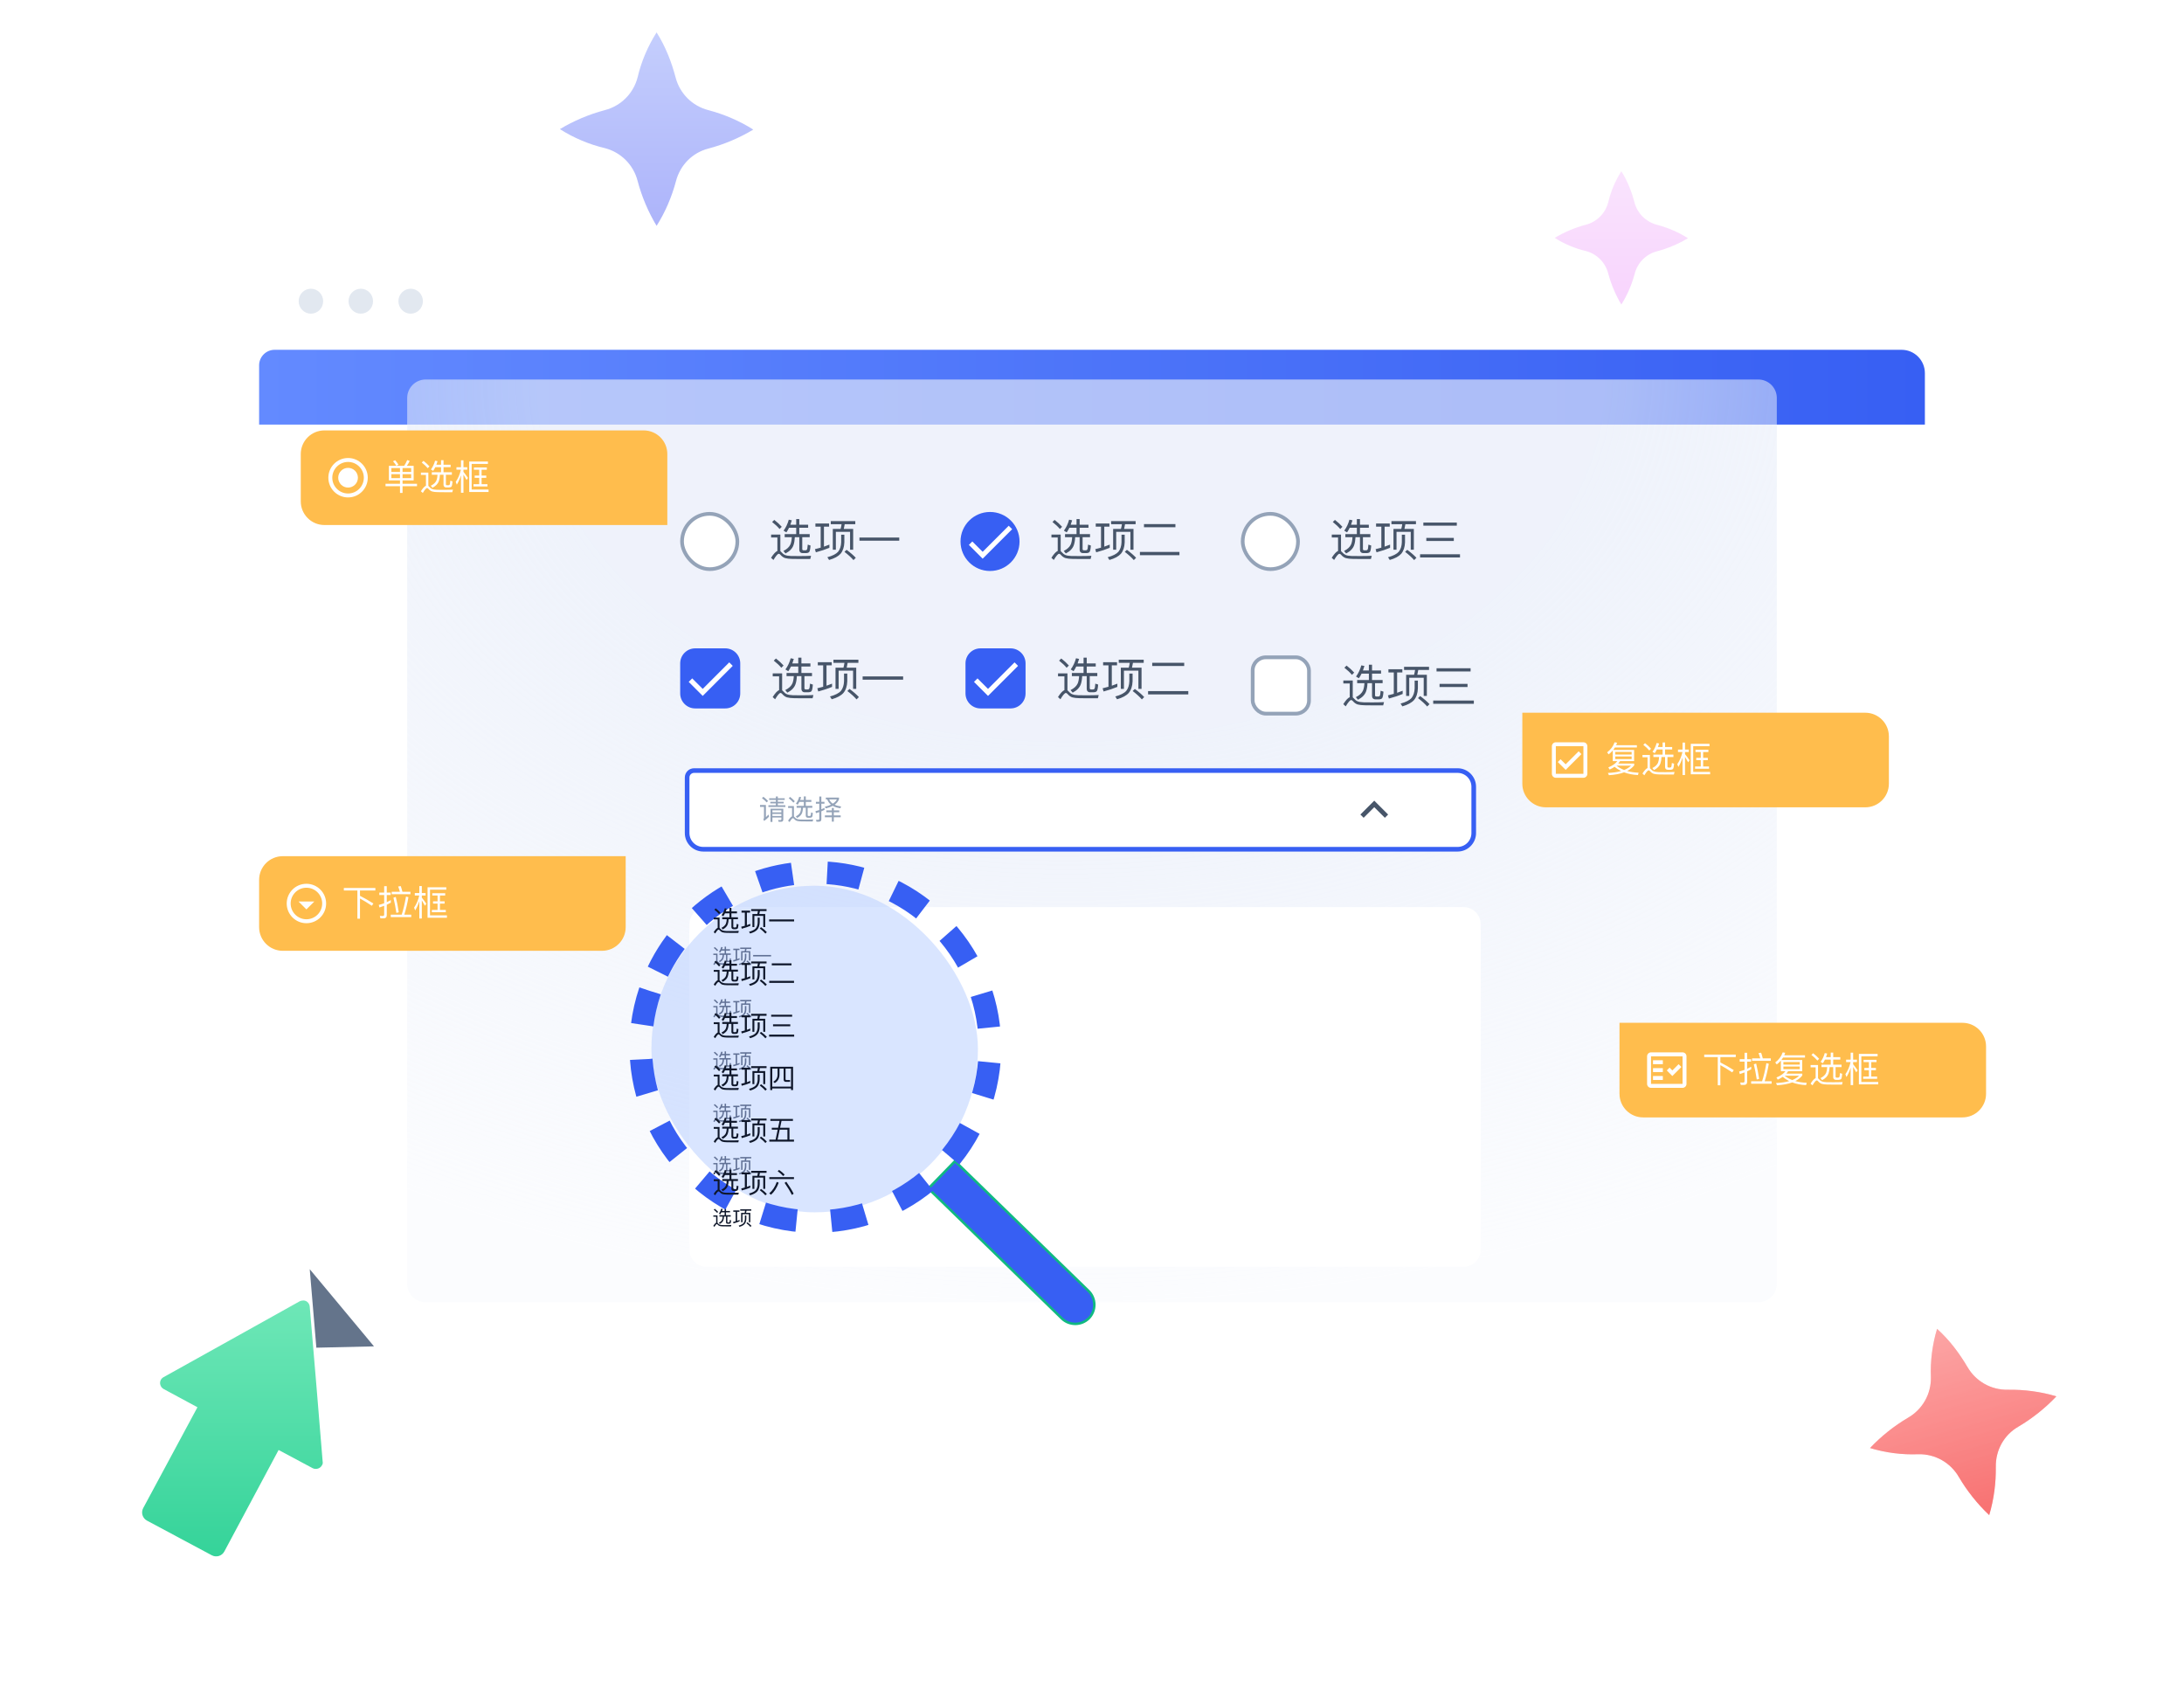 <svg width="472" height="365" viewBox="0 0 472 365" fill="none" xmlns="http://www.w3.org/2000/svg">
<g filter="url(#filter0_d)">
<path d="M402.563 57H69.437C62.016 57 56 63.016 56 70.437V277.076C56 284.497 62.016 290.514 69.437 290.514H402.563C409.984 290.514 416 284.497 416 277.076V70.437C416 63.016 409.984 57 402.563 57Z" fill="white"/>
</g>
<g filter="url(#filter1_d)">
<path d="M410.961 57H59.359C57.504 57 56 58.504 56 60.359V73.166H416V62.039C416 59.256 413.744 57 410.961 57Z" fill="url(#paint0_linear)"/>
</g>
<path d="M67.193 67.776C68.655 67.776 69.84 66.57 69.84 65.082C69.84 63.593 68.655 62.387 67.193 62.387C65.731 62.387 64.546 63.593 64.546 65.082C64.546 66.57 65.731 67.776 67.193 67.776Z" fill="#E2E8F0"/>
<path d="M77.972 67.776C79.434 67.776 80.619 66.57 80.619 65.082C80.619 63.593 79.434 62.387 77.972 62.387C76.51 62.387 75.325 63.593 75.325 65.082C75.325 66.57 76.51 67.776 77.972 67.776Z" fill="#E2E8F0"/>
<path d="M88.751 67.776C90.213 67.776 91.398 66.57 91.398 65.082C91.398 63.593 90.213 62.387 88.751 62.387C87.289 62.387 86.104 63.593 86.104 65.082C86.104 66.57 87.289 67.776 88.751 67.776Z" fill="#E2E8F0"/>
<path d="M380 82H92C89.791 82 88 83.791 88 86V277.385C88 279.594 89.791 281.385 92 281.385H380C382.209 281.385 384 279.594 384 277.385V86C384 83.791 382.209 82 380 82Z" fill="url(#paint1_radial)"/>
<g filter="url(#filter2_d)">
<path d="M65 90.111C65 87.288 67.288 85 70.111 85H139.111C141.934 85 144.222 87.288 144.222 90.111V105.444H70.111C67.288 105.444 65 103.156 65 100.333V90.111Z" fill="#FFBD4D"/>
<g clip-path="url(#clip0)">
<path d="M75.222 90.963C72.871 90.963 70.963 92.871 70.963 95.222C70.963 97.573 72.871 99.481 75.222 99.481C77.573 99.481 79.481 97.573 79.481 95.222C79.481 92.871 77.573 90.963 75.222 90.963ZM75.222 98.63C73.34 98.63 71.815 97.105 71.815 95.222C71.815 93.34 73.34 91.815 75.222 91.815C77.105 91.815 78.63 93.34 78.63 95.222C78.63 97.105 77.105 98.63 75.222 98.63Z" fill="white"/>
<path d="M75.222 97.352C76.398 97.352 77.352 96.398 77.352 95.222C77.352 94.046 76.398 93.093 75.222 93.093C74.046 93.093 73.093 94.046 73.093 95.222C73.093 96.398 74.046 97.352 75.222 97.352Z" fill="white"/>
</g>
<path d="M84.047 92.655V95.806H86.446V96.534H83.318V97.055H86.446V98.512H86.998V97.055H90.126V96.534H86.998V95.806H89.398V92.655H87.926C88.156 92.34 88.363 91.988 88.547 91.597L88.01 91.405C87.819 91.85 87.596 92.271 87.351 92.655H84.047ZM88.861 95.315H86.998V94.456H88.861V95.315ZM86.446 95.315H84.583V94.456H86.446V95.315ZM84.583 93.981V93.138H86.446V93.981H84.583ZM86.998 93.138H88.861V93.981H86.998V93.138ZM85.404 91.443L84.936 91.666C85.197 91.957 85.434 92.279 85.664 92.647L86.124 92.417C85.894 92.064 85.657 91.735 85.404 91.443ZM91.522 91.581L91.146 91.942C91.69 92.371 92.12 92.777 92.434 93.161L92.817 92.777C92.465 92.379 92.035 91.98 91.522 91.581ZM95.976 98.351H97.755L97.893 97.799C97.686 97.814 97.394 97.822 97.026 97.83C96.643 97.837 96.267 97.845 95.899 97.845C95.301 97.845 94.795 97.837 94.397 97.83C93.937 97.814 93.592 97.753 93.354 97.646C93.139 97.546 92.94 97.385 92.756 97.163C92.695 97.094 92.633 97.032 92.572 96.986V94.119H90.97V94.625H92.058V96.956C91.736 97.094 91.376 97.492 90.962 98.144L91.376 98.52C91.805 97.799 92.112 97.446 92.304 97.446C92.396 97.446 92.495 97.508 92.603 97.638C92.84 97.914 93.109 98.106 93.408 98.198C93.714 98.282 94.121 98.328 94.611 98.336C95.102 98.343 95.562 98.351 95.976 98.351ZM95.317 91.436V92.417H94.305C94.397 92.172 94.481 91.919 94.558 91.65L94.029 91.543C93.845 92.233 93.546 92.869 93.132 93.444L93.615 93.743C93.783 93.498 93.937 93.237 94.075 92.946H95.317V94.042H93.323V94.579H94.558C94.535 95.054 94.458 95.468 94.328 95.806C94.128 96.266 93.722 96.649 93.101 96.956L93.461 97.393C94.182 97.017 94.65 96.534 94.849 95.951C94.979 95.568 95.056 95.108 95.079 94.579H95.853V96.756C95.853 96.925 95.899 97.063 96.007 97.17C96.106 97.278 96.252 97.331 96.451 97.331H97.003C97.264 97.324 97.448 97.262 97.555 97.155C97.67 97.032 97.755 96.657 97.801 96.02L97.318 95.859C97.287 96.404 97.226 96.71 97.134 96.779C97.072 96.825 96.996 96.848 96.888 96.848H96.612C96.444 96.848 96.367 96.772 96.367 96.634V94.579H97.655V94.042H95.853V92.946H97.387V92.417H95.853V91.436H95.317ZM100.162 94.541C100.354 94.847 100.576 95.238 100.837 95.714L101.136 95.269C100.806 94.778 100.484 94.341 100.162 93.958V93.49H100.982V92.961H100.162V91.459H99.625V92.961H98.644V93.49H99.61C99.388 94.472 99.012 95.353 98.491 96.12L98.728 96.718C99.096 96.112 99.395 95.438 99.625 94.702V98.466H100.162V94.541ZM102.424 93.007V93.498H103.566V94.755H102.585V95.246H103.566V96.618H102.332V97.109H105.345V96.618H104.08V95.246H105.092V94.755H104.08V93.498H105.214V93.007H102.424ZM101.404 91.719V98.305H105.59V97.784H101.933V92.241H105.452V91.719H101.404Z" fill="white"/>
</g>
<g filter="url(#filter3_d)">
<path d="M56 182.111C56 179.288 58.288 177 61.111 177H135.222V192.333C135.222 195.156 132.934 197.444 130.111 197.444H61.111C58.288 197.444 56 195.156 56 192.333V182.111Z" fill="#FFBD4D"/>
<g clip-path="url(#clip1)">
<path d="M66.222 183.815C68.101 183.815 69.63 185.344 69.63 187.222C69.63 189.101 68.101 190.63 66.222 190.63C64.344 190.63 62.815 189.101 62.815 187.222C62.815 185.344 64.344 183.815 66.222 183.815ZM66.222 182.963C63.871 182.963 61.963 184.871 61.963 187.222C61.963 189.573 63.871 191.482 66.222 191.482C68.573 191.482 70.481 189.573 70.481 187.222C70.481 184.871 68.573 182.963 66.222 182.963ZM66.222 188.5L64.519 186.796H67.926L66.222 188.5Z" fill="white"/>
</g>
<path d="M74.311 183.865V184.409H77.239V190.504H77.799V186.15C78.489 186.518 79.348 187.039 80.367 187.714L80.697 187.223C79.716 186.594 78.75 186.042 77.799 185.567V184.409H81.126V183.865H74.311ZM84.653 184.693V185.222H88.701V184.693H86.968C86.861 184.233 86.738 183.819 86.608 183.459L86.048 183.551C86.186 183.903 86.317 184.279 86.424 184.693H84.653ZM84.454 189.63V190.167H88.877V189.63H87.375C87.727 188.526 88.026 187.269 88.272 185.858L87.743 185.72C87.474 187.284 87.168 188.588 86.815 189.63H84.454ZM85.535 185.805L85.029 185.966C85.282 187.024 85.496 188.12 85.665 189.255L86.179 189.124C85.995 187.875 85.78 186.771 85.535 185.805ZM84.469 186.487C84.178 186.648 83.886 186.801 83.587 186.939V185.398H84.438V184.869H83.587V183.482H83.028V184.869H81.977V185.398H83.028V187.169C82.652 187.307 82.261 187.43 81.862 187.53L82 188.082C82.345 187.974 82.69 187.852 83.028 187.721V189.6C83.028 189.814 82.92 189.922 82.713 189.922C82.514 189.922 82.307 189.906 82.092 189.891L82.215 190.428H82.905C83.357 190.428 83.587 190.198 83.587 189.738V187.484C83.886 187.346 84.178 187.2 84.469 187.047V186.487ZM91.162 186.541C91.354 186.847 91.576 187.238 91.837 187.714L92.136 187.269C91.806 186.778 91.484 186.341 91.162 185.958V185.49H91.982V184.961H91.162V183.459H90.625V184.961H89.644V185.49H90.61C90.388 186.472 90.012 187.353 89.491 188.12L89.728 188.718C90.096 188.112 90.395 187.438 90.625 186.702V190.466H91.162V186.541ZM93.424 185.007V185.498H94.566V186.755H93.585V187.246H94.566V188.618H93.332V189.109H96.345V188.618H95.08V187.246H96.092V186.755H95.08V185.498H96.214V185.007H93.424ZM92.404 183.719V190.305H96.59V189.784H92.933V184.241H96.452V183.719H92.404Z" fill="white"/>
</g>
<g filter="url(#filter4_d)">
<path d="M329 146H403.111C405.934 146 408.222 148.288 408.222 151.111V161.333C408.222 164.156 405.934 166.444 403.111 166.444H334.111C331.288 166.444 329 164.156 329 161.333V146Z" fill="#FFBD4D"/>
<g clip-path="url(#clip2)">
<path d="M342.204 152.389H336.241C335.772 152.389 335.389 152.772 335.389 153.241V159.204C335.389 159.672 335.772 160.056 336.241 160.056H342.204C342.672 160.056 343.056 159.672 343.056 159.204V153.241C343.056 152.772 342.672 152.389 342.204 152.389ZM342.204 159.204H336.241V153.241H342.204V159.204ZM341.774 154.944L341.173 154.34L338.366 157.146L337.267 156.052L336.662 156.652L338.366 158.352L341.774 154.944Z" fill="white"/>
</g>
<path d="M349.02 153.509H353.758V153.026H349.273C349.35 152.85 349.419 152.666 349.48 152.482L348.936 152.39C348.652 153.248 348.116 153.969 347.326 154.567L347.656 154.996C347.993 154.743 348.284 154.467 348.545 154.168V156.461H349.526C349.112 157.013 348.468 157.465 347.587 157.818L347.87 158.285C348.269 158.101 348.629 157.894 348.944 157.68C349.358 158.04 349.825 158.347 350.347 158.6C349.557 158.83 348.606 158.968 347.495 159.014L347.717 159.497C349.005 159.42 350.094 159.221 350.998 158.883C351.872 159.221 352.877 159.412 353.996 159.466L354.126 158.96C353.222 158.929 352.394 158.807 351.658 158.592C352.286 158.27 352.792 157.871 353.176 157.381V156.982H349.741C349.879 156.813 350.009 156.645 350.124 156.461H353.16V154.038H348.652C348.783 153.869 348.905 153.693 349.02 153.509ZM351.006 158.377C350.385 158.132 349.833 157.818 349.342 157.434H352.493C352.118 157.81 351.619 158.124 351.006 158.377ZM352.624 156.016H349.089V155.449H352.624V156.016ZM349.089 155.035V154.475H352.624V155.035H349.089ZM355.522 152.581L355.146 152.942C355.69 153.371 356.12 153.777 356.434 154.161L356.817 153.777C356.465 153.379 356.035 152.98 355.522 152.581ZM359.976 159.351H361.755L361.893 158.799C361.686 158.814 361.394 158.822 361.026 158.83C360.643 158.837 360.267 158.845 359.899 158.845C359.301 158.845 358.795 158.837 358.397 158.83C357.937 158.814 357.592 158.753 357.354 158.646C357.139 158.546 356.94 158.385 356.756 158.163C356.695 158.094 356.633 158.032 356.572 157.986V155.119H354.97V155.625H356.058V157.956C355.736 158.094 355.376 158.492 354.962 159.144L355.376 159.52C355.805 158.799 356.112 158.446 356.304 158.446C356.396 158.446 356.495 158.508 356.603 158.638C356.84 158.914 357.109 159.106 357.408 159.198C357.714 159.282 358.121 159.328 358.611 159.336C359.102 159.343 359.562 159.351 359.976 159.351ZM359.317 152.436V153.417H358.305C358.397 153.172 358.481 152.919 358.558 152.65L358.029 152.543C357.845 153.233 357.546 153.869 357.132 154.444L357.615 154.743C357.783 154.498 357.937 154.237 358.075 153.946H359.317V155.042H357.323V155.579H358.558C358.535 156.054 358.458 156.468 358.328 156.806C358.128 157.266 357.722 157.649 357.101 157.956L357.461 158.393C358.182 158.017 358.65 157.534 358.849 156.951C358.979 156.568 359.056 156.108 359.079 155.579H359.853V157.756C359.853 157.925 359.899 158.063 360.007 158.17C360.106 158.278 360.252 158.331 360.451 158.331H361.003C361.264 158.324 361.448 158.262 361.555 158.155C361.67 158.032 361.755 157.657 361.801 157.02L361.318 156.859C361.287 157.404 361.226 157.71 361.134 157.779C361.072 157.825 360.996 157.848 360.888 157.848H360.612C360.444 157.848 360.367 157.772 360.367 157.634V155.579H361.655V155.042H359.853V153.946H361.387V153.417H359.853V152.436H359.317ZM364.162 155.541C364.354 155.847 364.576 156.238 364.837 156.714L365.136 156.269C364.806 155.778 364.484 155.341 364.162 154.958V154.49H364.982V153.961H364.162V152.459H363.625V153.961H362.644V154.49H363.61C363.388 155.472 363.012 156.353 362.491 157.12L362.728 157.718C363.096 157.112 363.395 156.438 363.625 155.702V159.466H364.162V155.541ZM366.424 154.007V154.498H367.566V155.755H366.585V156.246H367.566V157.618H366.332V158.109H369.345V157.618H368.08V156.246H369.092V155.755H368.08V154.498H369.214V154.007H366.424ZM365.404 152.719V159.305H369.59V158.784H365.933V153.241H369.452V152.719H365.404Z" fill="white"/>
</g>
<g filter="url(#filter5_d)">
<path d="M350 213H424.111C426.934 213 429.222 215.288 429.222 218.111V228.333C429.222 231.156 426.934 233.444 424.111 233.444H355.111C352.288 233.444 350 231.156 350 228.333V213Z" fill="#FFBD4D"/>
<g clip-path="url(#clip3)">
<path fill-rule="evenodd" clip-rule="evenodd" d="M363.63 219.389H356.815C356.346 219.389 355.963 219.772 355.963 220.241V226.204C355.963 226.672 356.346 227.056 356.815 227.056H363.63C364.098 227.056 364.481 226.672 364.481 226.204V220.241C364.481 219.772 364.098 219.389 363.63 219.389ZM363.63 226.204H356.815V220.241H363.63V226.204Z" fill="white"/>
<path fill-rule="evenodd" clip-rule="evenodd" d="M363.378 222.549L362.773 221.944L361.423 223.295L360.823 222.69L360.222 223.29L361.423 224.5L363.378 222.549Z" fill="white"/>
<path d="M359.37 221.093H357.241V221.944H359.37V221.093Z" fill="white"/>
<path d="M359.37 222.796H357.241V223.648H359.37V222.796Z" fill="white"/>
<path d="M359.37 224.5H357.241V225.352H359.37V224.5Z" fill="white"/>
</g>
<path d="M368.311 219.865V220.409H371.239V226.504H371.799V222.15C372.489 222.518 373.348 223.039 374.367 223.714L374.697 223.223C373.716 222.594 372.75 222.042 371.799 221.567V220.409H375.126V219.865H368.311ZM378.653 220.693V221.222H382.701V220.693H380.968C380.861 220.233 380.738 219.819 380.608 219.459L380.048 219.551C380.186 219.903 380.317 220.279 380.424 220.693H378.653ZM378.454 225.63V226.167H382.877V225.63H381.375C381.727 224.526 382.026 223.269 382.272 221.858L381.743 221.72C381.474 223.284 381.168 224.588 380.815 225.63H378.454ZM379.535 221.805L379.029 221.966C379.282 223.024 379.496 224.12 379.665 225.255L380.179 225.124C379.995 223.875 379.78 222.771 379.535 221.805ZM378.469 222.487C378.178 222.648 377.886 222.801 377.587 222.939V221.398H378.438V220.869H377.587V219.482H377.028V220.869H375.977V221.398H377.028V223.169C376.652 223.307 376.261 223.43 375.862 223.53L376 224.082C376.345 223.974 376.69 223.852 377.028 223.721V225.6C377.028 225.814 376.92 225.922 376.713 225.922C376.514 225.922 376.307 225.906 376.092 225.891L376.215 226.428H376.905C377.357 226.428 377.587 226.198 377.587 225.738V223.484C377.886 223.346 378.178 223.2 378.469 223.047V222.487ZM385.354 220.509H390.092V220.026H385.607C385.683 219.85 385.752 219.666 385.814 219.482L385.269 219.39C384.986 220.248 384.449 220.969 383.659 221.567L383.989 221.996C384.326 221.743 384.618 221.467 384.878 221.168V223.461H385.86C385.446 224.013 384.802 224.465 383.92 224.818L384.204 225.285C384.602 225.101 384.963 224.894 385.277 224.68C385.691 225.04 386.159 225.347 386.68 225.6C385.89 225.83 384.94 225.968 383.828 226.014L384.05 226.497C385.338 226.42 386.427 226.221 387.332 225.883C388.206 226.221 389.21 226.412 390.329 226.466L390.46 225.96C389.555 225.929 388.727 225.807 387.991 225.592C388.62 225.27 389.126 224.871 389.509 224.381V223.982H386.074C386.212 223.813 386.343 223.645 386.458 223.461H389.494V221.038H384.986C385.116 220.869 385.239 220.693 385.354 220.509ZM387.339 225.377C386.718 225.132 386.166 224.818 385.676 224.434H388.827C388.451 224.81 387.953 225.124 387.339 225.377ZM388.957 223.016H385.423V222.449H388.957V223.016ZM385.423 222.035V221.475H388.957V222.035H385.423ZM391.855 219.581L391.479 219.942C392.024 220.371 392.453 220.777 392.767 221.161L393.151 220.777C392.798 220.379 392.369 219.98 391.855 219.581ZM396.309 226.351H398.088L398.226 225.799C398.019 225.814 397.728 225.822 397.36 225.83C396.976 225.837 396.601 225.845 396.233 225.845C395.635 225.845 395.129 225.837 394.73 225.83C394.27 225.814 393.925 225.753 393.687 225.646C393.473 225.546 393.273 225.385 393.089 225.163C393.028 225.094 392.967 225.032 392.905 224.986V222.119H391.303V222.625H392.392V224.956C392.07 225.094 391.709 225.492 391.295 226.144L391.709 226.52C392.139 225.799 392.445 225.446 392.637 225.446C392.729 225.446 392.829 225.508 392.936 225.638C393.174 225.914 393.442 226.106 393.741 226.198C394.048 226.282 394.454 226.328 394.945 226.336C395.435 226.343 395.895 226.351 396.309 226.351ZM395.65 219.436V220.417H394.638C394.73 220.172 394.814 219.919 394.891 219.65L394.362 219.543C394.178 220.233 393.879 220.869 393.465 221.444L393.948 221.743C394.117 221.498 394.27 221.237 394.408 220.946H395.65V222.042H393.657V222.579H394.891C394.868 223.054 394.791 223.468 394.661 223.806C394.462 224.266 394.055 224.649 393.434 224.956L393.795 225.393C394.515 225.017 394.983 224.534 395.182 223.951C395.313 223.568 395.389 223.108 395.412 222.579H396.187V224.756C396.187 224.925 396.233 225.063 396.34 225.17C396.44 225.278 396.585 225.331 396.785 225.331H397.337C397.597 225.324 397.781 225.262 397.889 225.155C398.004 225.032 398.088 224.657 398.134 224.02L397.651 223.859C397.62 224.404 397.559 224.71 397.467 224.779C397.406 224.825 397.329 224.848 397.222 224.848H396.946C396.777 224.848 396.7 224.772 396.7 224.634V222.579H397.988V222.042H396.187V220.946H397.72V220.417H396.187V219.436H395.65ZM400.495 222.541C400.687 222.847 400.909 223.238 401.17 223.714L401.469 223.269C401.139 222.778 400.817 222.341 400.495 221.958V221.49H401.316V220.961H400.495V219.459H399.959V220.961H398.977V221.49H399.943C399.721 222.472 399.345 223.353 398.824 224.12L399.062 224.718C399.43 224.112 399.729 223.438 399.959 222.702V226.466H400.495V222.541ZM402.757 221.007V221.498H403.899V222.755H402.918V223.246H403.899V224.618H402.665V225.109H405.678V224.618H404.413V223.246H405.425V222.755H404.413V221.498H405.548V221.007H402.757ZM401.737 219.719V226.305H405.923V225.784H402.266V220.241H405.785V219.719H401.737Z" fill="white"/>
</g>
<rect x="147.399" y="111.021" width="11.957" height="11.957" rx="5.979" fill="white" stroke="#94A3B8" stroke-width="0.797"/>
<path d="M167.337 112.338L166.869 112.787C167.548 113.323 168.084 113.83 168.476 114.308L168.954 113.83C168.514 113.332 167.978 112.835 167.337 112.338ZM172.895 120.784H175.115L175.287 120.096C175.028 120.115 174.665 120.124 174.206 120.134C173.728 120.143 173.259 120.153 172.8 120.153C172.053 120.153 171.422 120.143 170.925 120.134C170.351 120.115 169.92 120.038 169.624 119.904C169.356 119.78 169.107 119.579 168.878 119.302C168.801 119.216 168.724 119.139 168.648 119.082V115.504H166.649V116.135H168.007V119.043C167.605 119.216 167.156 119.713 166.639 120.526L167.156 120.995C167.691 120.096 168.074 119.656 168.313 119.656C168.428 119.656 168.552 119.732 168.686 119.895C168.983 120.239 169.318 120.478 169.691 120.593C170.073 120.698 170.58 120.756 171.193 120.765C171.805 120.775 172.379 120.784 172.895 120.784ZM172.073 112.156V113.38H170.81C170.925 113.074 171.03 112.759 171.126 112.424L170.465 112.29C170.236 113.151 169.863 113.945 169.346 114.662L169.949 115.035C170.159 114.729 170.351 114.404 170.523 114.04H172.073V115.408H169.585V116.078H171.126C171.097 116.671 171.001 117.188 170.839 117.608C170.59 118.182 170.083 118.661 169.308 119.043L169.758 119.589C170.657 119.12 171.24 118.517 171.489 117.79C171.652 117.312 171.747 116.738 171.776 116.078H172.742V118.795C172.742 119.005 172.8 119.177 172.934 119.311C173.058 119.445 173.24 119.512 173.488 119.512H174.177C174.502 119.503 174.732 119.426 174.866 119.292C175.009 119.139 175.115 118.67 175.172 117.876L174.569 117.675C174.531 118.355 174.455 118.737 174.34 118.823C174.263 118.881 174.168 118.909 174.034 118.909H173.689C173.479 118.909 173.383 118.814 173.383 118.642V116.078H174.99V115.408H172.742V114.04H174.655V113.38H172.742V112.156H172.073ZM177.363 113.792V118.336C176.961 118.45 176.549 118.556 176.119 118.661L176.32 119.34C177.43 119.043 178.405 118.718 179.247 118.364V117.675C178.874 117.829 178.482 117.972 178.07 118.115V113.792H179.18V113.122H176.224V113.792H177.363ZM179.544 112.596V113.266H181.878C181.83 113.619 181.763 113.964 181.667 114.289H179.984V118.785H180.644V114.92H183.714V118.785H184.384V114.289H182.356C182.433 113.964 182.5 113.629 182.557 113.266H184.843V112.596H179.544ZM182.959 118.804L182.5 119.244C183.322 119.876 183.973 120.469 184.451 121.024L184.948 120.526C184.413 119.952 183.743 119.378 182.959 118.804ZM181.792 115.533V117.178C181.763 118.01 181.543 118.689 181.141 119.206C180.701 119.703 179.917 120.105 178.807 120.402L179.18 120.995C180.328 120.67 181.151 120.22 181.658 119.656C182.174 119.034 182.442 118.211 182.48 117.178V115.533H181.792ZM185.742 116.145V116.834H194.342V116.145H185.742Z" fill="#475569"/>
<path d="M207.585 117C207.585 113.478 210.44 110.623 213.962 110.623C217.484 110.623 220.34 113.478 220.34 117C220.34 120.522 217.484 123.377 213.962 123.377C210.44 123.377 207.585 120.522 207.585 117Z" fill="#375FF3"/>
<path d="M212.368 119.232L210.136 117L209.392 117.744L212.368 120.72L218.745 114.343L218.001 113.599L212.368 119.232Z" fill="white"/>
<path d="M227.922 112.338L227.454 112.787C228.133 113.323 228.669 113.83 229.061 114.308L229.539 113.83C229.099 113.332 228.563 112.835 227.922 112.338ZM233.48 120.784H235.7L235.872 120.096C235.613 120.115 235.25 120.124 234.791 120.134C234.312 120.143 233.844 120.153 233.385 120.153C232.638 120.153 232.007 120.143 231.51 120.134C230.936 120.115 230.505 120.038 230.209 119.904C229.941 119.78 229.692 119.579 229.462 119.302C229.386 119.216 229.309 119.139 229.233 119.082V115.504H227.234V116.135H228.592V119.043C228.19 119.216 227.741 119.713 227.224 120.526L227.741 120.995C228.276 120.096 228.659 119.656 228.898 119.656C229.013 119.656 229.137 119.732 229.271 119.895C229.568 120.239 229.903 120.478 230.276 120.593C230.658 120.698 231.165 120.756 231.777 120.765C232.39 120.775 232.964 120.784 233.48 120.784ZM232.658 112.156V113.38H231.395C231.51 113.074 231.615 112.759 231.711 112.424L231.05 112.29C230.821 113.151 230.448 113.945 229.931 114.662L230.534 115.035C230.744 114.729 230.936 114.404 231.108 114.04H232.658V115.408H230.17V116.078H231.711C231.682 116.671 231.586 117.188 231.424 117.608C231.175 118.182 230.668 118.661 229.893 119.043L230.343 119.589C231.242 119.12 231.825 118.517 232.074 117.79C232.237 117.312 232.332 116.738 232.361 116.078H233.327V118.795C233.327 119.005 233.385 119.177 233.518 119.311C233.643 119.445 233.825 119.512 234.073 119.512H234.762C235.087 119.503 235.317 119.426 235.451 119.292C235.594 119.139 235.7 118.67 235.757 117.876L235.154 117.675C235.116 118.355 235.039 118.737 234.925 118.823C234.848 118.881 234.753 118.909 234.619 118.909H234.274C234.064 118.909 233.968 118.814 233.968 118.642V116.078H235.575V115.408H233.327V114.04H235.24V113.38H233.327V112.156H232.658ZM237.948 113.792V118.336C237.546 118.45 237.134 118.556 236.704 118.661L236.905 119.34C238.015 119.043 238.99 118.718 239.832 118.364V117.675C239.459 117.829 239.067 117.972 238.655 118.115V113.792H239.765V113.122H236.809V113.792H237.948ZM240.129 112.596V113.266H242.463C242.415 113.619 242.348 113.964 242.252 114.289H240.569V118.785H241.229V114.92H244.299V118.785H244.969V114.289H242.941C243.018 113.964 243.085 113.629 243.142 113.266H245.428V112.596H240.129ZM243.544 118.804L243.085 119.244C243.907 119.876 244.558 120.469 245.036 121.024L245.533 120.526C244.998 119.952 244.328 119.378 243.544 118.804ZM242.377 115.533V117.178C242.348 118.01 242.128 118.689 241.726 119.206C241.286 119.703 240.502 120.105 239.392 120.402L239.765 120.995C240.913 120.67 241.736 120.22 242.243 119.656C242.759 119.034 243.027 118.211 243.065 117.178V115.533H242.377ZM247.236 113.246V113.926H254.028V113.246H247.236ZM246.356 119.263V119.962H254.899V119.263H246.356Z" fill="#475569"/>
<rect x="268.568" y="111.021" width="11.957" height="11.957" rx="5.979" fill="white" stroke="#94A3B8" stroke-width="0.797"/>
<path d="M288.507 112.338L288.038 112.787C288.718 113.323 289.253 113.83 289.646 114.308L290.124 113.83C289.684 113.332 289.148 112.835 288.507 112.338ZM294.065 120.784H296.284L296.457 120.096C296.198 120.115 295.835 120.124 295.376 120.134C294.897 120.143 294.429 120.153 293.969 120.153C293.223 120.153 292.592 120.143 292.094 120.134C291.521 120.115 291.09 120.038 290.793 119.904C290.526 119.78 290.277 119.579 290.047 119.302C289.971 119.216 289.894 119.139 289.818 119.082V115.504H287.818V116.135H289.177V119.043C288.775 119.216 288.325 119.713 287.809 120.526L288.325 120.995C288.861 120.096 289.244 119.656 289.483 119.656C289.598 119.656 289.722 119.732 289.856 119.895C290.153 120.239 290.487 120.478 290.86 120.593C291.243 120.698 291.75 120.756 292.362 120.765C292.975 120.775 293.549 120.784 294.065 120.784ZM293.242 112.156V113.38H291.98C292.094 113.074 292.2 112.759 292.295 112.424L291.635 112.29C291.406 113.151 291.033 113.945 290.516 114.662L291.119 115.035C291.329 114.729 291.521 114.404 291.693 114.04H293.242V115.408H290.755V116.078H292.295C292.267 116.671 292.171 117.188 292.008 117.608C291.76 118.182 291.253 118.661 290.478 119.043L290.927 119.589C291.827 119.12 292.41 118.517 292.659 117.79C292.821 117.312 292.917 116.738 292.946 116.078H293.912V118.795C293.912 119.005 293.969 119.177 294.103 119.311C294.228 119.445 294.409 119.512 294.658 119.512H295.347C295.672 119.503 295.902 119.426 296.036 119.292C296.179 119.139 296.284 118.67 296.342 117.876L295.739 117.675C295.701 118.355 295.624 118.737 295.51 118.823C295.433 118.881 295.337 118.909 295.203 118.909H294.859C294.649 118.909 294.553 118.814 294.553 118.642V116.078H296.16V115.408H293.912V114.04H295.825V113.38H293.912V112.156H293.242ZM298.532 113.792V118.336C298.131 118.45 297.719 118.556 297.289 118.661L297.49 119.34C298.599 119.043 299.575 118.718 300.417 118.364V117.675C300.044 117.829 299.652 117.972 299.24 118.115V113.792H300.35V113.122H297.394V113.792H298.532ZM300.713 112.596V113.266H303.048C303 113.619 302.933 113.964 302.837 114.289H301.154V118.785H301.814V114.92H304.884V118.785H305.554V114.289H303.526C303.602 113.964 303.669 113.629 303.727 113.266H306.013V112.596H300.713ZM304.129 118.804L303.669 119.244C304.492 119.876 305.143 120.469 305.621 121.024L306.118 120.526C305.583 119.952 304.913 119.378 304.129 118.804ZM302.961 115.533V117.178C302.933 118.01 302.713 118.689 302.311 119.206C301.871 119.703 301.087 120.105 299.977 120.402L300.35 120.995C301.498 120.67 302.321 120.22 302.828 119.656C303.344 119.034 303.612 118.211 303.65 117.178V115.533H302.961ZM307.611 112.912V113.581H314.843V112.912H307.611ZM308.252 116.221V116.891H314.192V116.221H308.252ZM306.903 119.761V120.45H315.531V119.761H306.903Z" fill="#475569"/>
<path d="M147 143.337C147 141.545 148.453 140.092 150.245 140.092H156.736C158.528 140.092 159.981 141.545 159.981 143.337V149.828C159.981 151.62 158.528 153.073 156.736 153.073H150.245C148.453 153.073 147 151.62 147 149.828V143.337Z" fill="#375FF3"/>
<g clip-path="url(#clip4)">
<path d="M151.868 148.854L149.596 146.582L148.839 147.34L151.868 150.369L158.358 143.878L157.601 143.121L151.868 148.854Z" fill="white"/>
</g>
<path d="M167.698 142.284L167.221 142.742C167.913 143.287 168.458 143.803 168.857 144.29L169.344 143.803C168.896 143.297 168.351 142.79 167.698 142.284ZM173.355 150.881H175.614L175.789 150.18C175.526 150.199 175.156 150.209 174.689 150.219C174.202 150.228 173.725 150.238 173.258 150.238C172.498 150.238 171.856 150.228 171.349 150.219C170.765 150.199 170.327 150.121 170.025 149.985C169.753 149.859 169.5 149.654 169.266 149.372C169.188 149.284 169.11 149.206 169.032 149.148V145.507H166.997V146.149H168.38V149.109C167.971 149.284 167.513 149.79 166.988 150.618L167.513 151.095C168.059 150.18 168.448 149.732 168.691 149.732C168.808 149.732 168.935 149.81 169.071 149.975C169.373 150.326 169.714 150.569 170.093 150.686C170.483 150.793 170.999 150.852 171.622 150.861C172.245 150.871 172.829 150.881 173.355 150.881ZM172.518 142.099V143.345H171.233C171.349 143.034 171.456 142.712 171.554 142.372L170.882 142.235C170.648 143.112 170.269 143.92 169.743 144.65L170.356 145.03C170.57 144.718 170.765 144.387 170.94 144.017H172.518V145.409H169.986V146.091H171.554C171.525 146.694 171.427 147.22 171.262 147.648C171.009 148.233 170.493 148.719 169.704 149.109L170.162 149.664C171.077 149.187 171.671 148.573 171.924 147.833C172.089 147.347 172.187 146.763 172.216 146.091H173.199V148.856C173.199 149.07 173.258 149.245 173.394 149.381C173.52 149.518 173.705 149.586 173.959 149.586H174.66C174.991 149.576 175.224 149.498 175.361 149.362C175.507 149.206 175.614 148.729 175.672 147.921L175.059 147.717C175.02 148.408 174.942 148.797 174.825 148.885C174.747 148.943 174.65 148.973 174.513 148.973H174.163C173.949 148.973 173.851 148.875 173.851 148.7V146.091H175.487V145.409H173.199V144.017H175.146V143.345H173.199V142.099H172.518ZM177.902 143.764V148.388C177.493 148.505 177.074 148.612 176.636 148.719L176.84 149.411C177.97 149.109 178.963 148.778 179.82 148.418V147.717C179.44 147.872 179.041 148.018 178.622 148.164V143.764H179.751V143.082H176.743V143.764H177.902ZM180.121 142.547V143.228H182.497C182.448 143.589 182.38 143.939 182.283 144.27H180.569V148.846H181.241V144.913H184.366V148.846H185.048V144.27H182.984C183.062 143.939 183.13 143.598 183.188 143.228H185.515V142.547H180.121ZM183.597 148.865L183.13 149.313C183.967 149.956 184.629 150.559 185.116 151.124L185.622 150.618C185.077 150.034 184.395 149.45 183.597 148.865ZM182.409 145.536V147.21C182.38 148.057 182.156 148.749 181.747 149.274C181.299 149.781 180.501 150.19 179.372 150.491L179.751 151.095C180.92 150.764 181.757 150.306 182.273 149.732C182.799 149.099 183.071 148.262 183.11 147.21V145.536H182.409ZM186.43 146.159V146.86H195.183V146.159H186.43Z" fill="#475569"/>
<path d="M208.66 143.337C208.66 141.545 210.113 140.092 211.906 140.092H218.396C220.189 140.092 221.642 141.545 221.642 143.337V149.828C221.642 151.62 220.189 153.073 218.396 153.073H211.906C210.113 153.073 208.66 151.62 208.66 149.828V143.337Z" fill="#375FF3"/>
<g clip-path="url(#clip5)">
<path d="M213.528 148.854L211.257 146.582L210.499 147.34L213.528 150.369L220.019 143.878L219.262 143.121L213.528 148.854Z" fill="white"/>
</g>
<path d="M229.359 142.284L228.882 142.742C229.573 143.287 230.118 143.803 230.517 144.29L231.004 143.803C230.556 143.297 230.011 142.79 229.359 142.284ZM235.015 150.881H237.274L237.449 150.18C237.186 150.199 236.816 150.209 236.349 150.219C235.862 150.228 235.385 150.238 234.918 150.238C234.159 150.238 233.516 150.228 233.01 150.219C232.426 150.199 231.987 150.121 231.686 149.985C231.413 149.859 231.16 149.654 230.926 149.372C230.848 149.284 230.77 149.206 230.693 149.148V145.507H228.658V146.149H230.04V149.109C229.631 149.284 229.174 149.79 228.648 150.618L229.174 151.095C229.719 150.18 230.108 149.732 230.352 149.732C230.469 149.732 230.595 149.81 230.732 149.975C231.033 150.326 231.374 150.569 231.754 150.686C232.143 150.793 232.659 150.852 233.282 150.861C233.905 150.871 234.49 150.881 235.015 150.881ZM234.178 142.099V143.345H232.893C233.01 143.034 233.117 142.712 233.214 142.372L232.542 142.235C232.309 143.112 231.929 143.92 231.403 144.65L232.017 145.03C232.231 144.718 232.426 144.387 232.601 144.017H234.178V145.409H231.647V146.091H233.214C233.185 146.694 233.088 147.22 232.922 147.648C232.669 148.233 232.153 148.719 231.364 149.109L231.822 149.664C232.737 149.187 233.331 148.573 233.584 147.833C233.75 147.347 233.847 146.763 233.876 146.091H234.86V148.856C234.86 149.07 234.918 149.245 235.054 149.381C235.181 149.518 235.366 149.586 235.619 149.586H236.32C236.651 149.576 236.885 149.498 237.021 149.362C237.167 149.206 237.274 148.729 237.332 147.921L236.719 147.717C236.68 148.408 236.602 148.797 236.485 148.885C236.408 148.943 236.31 148.973 236.174 148.973H235.823C235.609 148.973 235.512 148.875 235.512 148.7V146.091H237.147V145.409H234.86V144.017H236.807V143.345H234.86V142.099H234.178ZM239.562 143.764V148.388C239.153 148.505 238.734 148.612 238.296 148.719L238.501 149.411C239.63 149.109 240.623 148.778 241.48 148.418V147.717C241.1 147.872 240.701 148.018 240.282 148.164V143.764H241.412V143.082H238.403V143.764H239.562ZM241.782 142.547V143.228H244.157C244.109 143.589 244.04 143.939 243.943 144.27H242.23V148.846H242.901V144.913H246.027V148.846H246.708V144.27H244.644C244.722 143.939 244.79 143.598 244.849 143.228H247.175V142.547H241.782ZM245.257 148.865L244.79 149.313C245.627 149.956 246.289 150.559 246.776 151.124L247.282 150.618C246.737 150.034 246.056 149.45 245.257 148.865ZM244.07 145.536V147.21C244.04 148.057 243.817 148.749 243.408 149.274C242.96 149.781 242.161 150.19 241.032 150.491L241.412 151.095C242.58 150.764 243.417 150.306 243.933 149.732C244.459 149.099 244.732 148.262 244.771 147.21V145.536H244.07ZM249.015 143.209V143.9H255.928V143.209H249.015ZM248.12 149.333V150.043H256.814V149.333H248.12Z" fill="#475569"/>
<rect x="270.726" y="142.028" width="12.17" height="12.17" rx="2.84" fill="white" stroke="#94A3B8" stroke-width="0.811"/>
<path d="M291.019 143.815L290.542 144.272C291.233 144.818 291.779 145.334 292.178 145.82L292.665 145.334C292.217 144.827 291.671 144.321 291.019 143.815ZM296.676 152.412H298.934L299.11 151.711C298.847 151.73 298.477 151.74 298.01 151.75C297.523 151.759 297.046 151.769 296.578 151.769C295.819 151.769 295.176 151.759 294.67 151.75C294.086 151.73 293.648 151.652 293.346 151.516C293.073 151.389 292.82 151.185 292.587 150.903C292.509 150.815 292.431 150.737 292.353 150.679V147.037H290.318V147.68H291.701V150.64C291.292 150.815 290.834 151.321 290.308 152.149L290.834 152.626C291.379 151.711 291.769 151.263 292.012 151.263C292.129 151.263 292.256 151.341 292.392 151.506C292.694 151.857 293.035 152.1 293.414 152.217C293.804 152.324 294.32 152.382 294.943 152.392C295.566 152.402 296.15 152.412 296.676 152.412ZM295.838 143.63V144.876H294.553C294.67 144.564 294.777 144.243 294.875 143.902L294.203 143.766C293.969 144.642 293.589 145.45 293.064 146.181L293.677 146.56C293.891 146.249 294.086 145.918 294.261 145.548H295.838V146.94H293.307V147.622H294.875C294.845 148.225 294.748 148.751 294.583 149.179C294.329 149.763 293.813 150.25 293.025 150.64L293.482 151.195C294.398 150.718 294.991 150.104 295.245 149.364C295.41 148.877 295.507 148.293 295.537 147.622H296.52V150.387C296.52 150.601 296.578 150.776 296.715 150.912C296.841 151.049 297.026 151.117 297.279 151.117H297.98C298.311 151.107 298.545 151.029 298.681 150.893C298.827 150.737 298.934 150.26 298.993 149.452L298.379 149.247C298.341 149.939 298.263 150.328 298.146 150.416C298.068 150.474 297.971 150.503 297.834 150.503H297.484C297.27 150.503 297.172 150.406 297.172 150.231V147.622H298.808V146.94H296.52V145.548H298.467V144.876H296.52V143.63H295.838ZM301.222 145.295V149.919C300.813 150.036 300.395 150.143 299.957 150.25L300.161 150.941C301.291 150.64 302.284 150.309 303.14 149.948V149.247C302.761 149.403 302.361 149.549 301.943 149.695V145.295H303.072V144.613H300.064V145.295H301.222ZM303.442 144.078V144.759H305.818C305.769 145.119 305.701 145.47 305.603 145.801H303.89V150.377H304.562V146.443H307.687V150.377H308.368V145.801H306.304C306.382 145.47 306.451 145.129 306.509 144.759H308.836V144.078H303.442ZM306.918 150.396L306.451 150.844C307.288 151.487 307.95 152.09 308.437 152.655L308.943 152.149C308.398 151.565 307.716 150.98 306.918 150.396ZM305.73 147.067V148.741C305.701 149.588 305.477 150.279 305.068 150.805C304.62 151.311 303.822 151.72 302.692 152.022L303.072 152.626C304.24 152.295 305.078 151.837 305.594 151.263C306.12 150.63 306.392 149.793 306.431 148.741V147.067H305.73ZM310.462 144.399V145.08H317.822V144.399H310.462ZM311.114 147.768V148.449H317.16V147.768H311.114ZM309.741 151.37V152.071H318.523V151.37H309.741Z" fill="#475569"/>
<g filter="url(#filter6_d)">
<path d="M149 191.696C149 189.655 150.655 188 152.696 188H316.304C318.345 188 320 189.655 320 191.696V262.029C320 264.07 318.345 265.725 316.304 265.725H152.696C150.655 265.725 149 264.07 149 262.029V191.696Z" fill="white"/>
<rect width="171" height="11.312" transform="translate(149 192.928)" fill="white"/>
<path d="M154.471 196.63L154.259 196.832C154.566 197.074 154.807 197.302 154.984 197.518L155.199 197.302C155.001 197.078 154.76 196.854 154.471 196.63ZM156.976 200.437H157.976L158.054 200.126C157.937 200.135 157.773 200.139 157.566 200.144C157.351 200.148 157.14 200.152 156.933 200.152C156.596 200.152 156.312 200.148 156.088 200.144C155.829 200.135 155.635 200.101 155.501 200.04C155.38 199.984 155.268 199.894 155.165 199.769C155.13 199.73 155.096 199.695 155.061 199.669V198.057H154.16V198.341H154.773V199.652C154.591 199.73 154.389 199.954 154.156 200.32L154.389 200.532C154.63 200.126 154.803 199.928 154.911 199.928C154.962 199.928 155.018 199.963 155.079 200.036C155.212 200.191 155.363 200.299 155.531 200.351C155.704 200.398 155.932 200.424 156.208 200.428C156.484 200.433 156.743 200.437 156.976 200.437ZM156.605 196.548V197.1H156.036C156.088 196.962 156.135 196.819 156.178 196.669L155.881 196.608C155.777 196.996 155.609 197.354 155.376 197.677L155.648 197.846C155.743 197.708 155.829 197.561 155.907 197.397H156.605V198.014H155.484V198.316H156.178C156.165 198.583 156.122 198.816 156.049 199.005C155.937 199.264 155.708 199.48 155.359 199.652L155.562 199.898C155.967 199.687 156.23 199.415 156.342 199.087C156.415 198.872 156.458 198.613 156.471 198.316H156.907V199.54C156.907 199.635 156.933 199.713 156.993 199.773C157.049 199.833 157.131 199.863 157.243 199.863H157.554C157.7 199.859 157.804 199.825 157.864 199.764C157.929 199.695 157.976 199.484 158.002 199.126L157.73 199.036C157.713 199.342 157.679 199.514 157.627 199.553C157.592 199.579 157.549 199.592 157.489 199.592H157.334C157.239 199.592 157.196 199.549 157.196 199.471V198.316H157.92V198.014H156.907V197.397H157.769V197.1H156.907V196.548H156.605ZM158.989 197.285V199.333C158.808 199.385 158.623 199.432 158.429 199.48L158.519 199.786C159.019 199.652 159.459 199.506 159.839 199.346V199.036C159.671 199.105 159.494 199.169 159.308 199.234V197.285H159.809V196.983H158.476V197.285H158.989ZM159.972 196.746V197.048H161.024C161.003 197.207 160.973 197.363 160.93 197.509H160.171V199.536H160.468V197.794H161.852V199.536H162.154V197.509H161.24C161.274 197.363 161.305 197.212 161.33 197.048H162.361V196.746H159.972ZM161.512 199.544L161.305 199.743C161.675 200.027 161.969 200.295 162.184 200.545L162.408 200.32C162.167 200.062 161.865 199.803 161.512 199.544ZM160.986 198.07V198.811C160.973 199.187 160.873 199.493 160.692 199.725C160.494 199.95 160.14 200.131 159.64 200.264L159.809 200.532C160.326 200.385 160.697 200.182 160.925 199.928C161.158 199.648 161.279 199.277 161.296 198.811V198.07H160.986ZM162.766 198.346V198.656H166.642V198.346H162.766Z" fill="#0F172A"/>
<rect width="171" height="11.312" transform="translate(149 204.239)" fill="white"/>
<path d="M154.471 207.941L154.259 208.144C154.566 208.385 154.807 208.614 154.984 208.83L155.199 208.614C155.001 208.39 154.76 208.166 154.471 207.941ZM156.976 211.748H157.976L158.054 211.438C157.937 211.447 157.773 211.451 157.566 211.455C157.351 211.46 157.14 211.464 156.933 211.464C156.596 211.464 156.312 211.46 156.088 211.455C155.829 211.447 155.635 211.412 155.501 211.352C155.38 211.296 155.268 211.205 155.165 211.08C155.13 211.041 155.096 211.007 155.061 210.981V209.368H154.16V209.653H154.773V210.964C154.591 211.041 154.389 211.266 154.156 211.632L154.389 211.843C154.63 211.438 154.803 211.24 154.911 211.24C154.962 211.24 155.018 211.274 155.079 211.348C155.212 211.503 155.363 211.611 155.531 211.662C155.704 211.71 155.932 211.736 156.208 211.74C156.484 211.744 156.743 211.748 156.976 211.748ZM156.605 207.859V208.411H156.036C156.088 208.273 156.135 208.131 156.178 207.98L155.881 207.92C155.777 208.308 155.609 208.666 155.376 208.989L155.648 209.157C155.743 209.019 155.829 208.873 155.907 208.709H156.605V209.325H155.484V209.627H156.178C156.165 209.894 156.122 210.127 156.049 210.317C155.937 210.576 155.708 210.791 155.359 210.964L155.562 211.21C155.967 210.998 156.23 210.727 156.342 210.399C156.415 210.183 156.458 209.925 156.471 209.627H156.907V210.852C156.907 210.947 156.933 211.024 156.993 211.084C157.049 211.145 157.131 211.175 157.243 211.175H157.554C157.7 211.171 157.804 211.136 157.864 211.076C157.929 211.007 157.976 210.796 158.002 210.438L157.73 210.347C157.713 210.653 157.679 210.826 157.627 210.865C157.592 210.89 157.549 210.903 157.489 210.903H157.334C157.239 210.903 157.196 210.86 157.196 210.783V209.627H157.92V209.325H156.907V208.709H157.769V208.411H156.907V207.859H156.605ZM158.989 208.597V210.645C158.808 210.696 158.623 210.744 158.429 210.791L158.519 211.097C159.019 210.964 159.459 210.817 159.839 210.658V210.347C159.671 210.416 159.494 210.481 159.308 210.546V208.597H159.809V208.295H158.476V208.597H158.989ZM159.972 208.058V208.36H161.024C161.003 208.519 160.973 208.674 160.93 208.821H160.171V210.847H160.468V209.105H161.852V210.847H162.154V208.821H161.24C161.274 208.674 161.305 208.523 161.33 208.36H162.361V208.058H159.972ZM161.512 210.856L161.305 211.054C161.675 211.339 161.969 211.606 162.184 211.856L162.408 211.632C162.167 211.373 161.865 211.115 161.512 210.856ZM160.986 209.381V210.123C160.973 210.498 160.873 210.804 160.692 211.037C160.494 211.261 160.14 211.442 159.64 211.576L159.809 211.843C160.326 211.697 160.697 211.494 160.925 211.24C161.158 210.959 161.279 210.589 161.296 210.123V209.381H160.986Z" fill="#0F172A"/>
<rect width="171" height="11.312" transform="translate(149 215.551)" fill="white"/>
<path d="M154.471 219.253L154.259 219.456C154.566 219.697 154.807 219.926 154.984 220.141L155.199 219.926C155.001 219.701 154.76 219.477 154.471 219.253ZM156.976 223.06H157.976L158.054 222.75C157.937 222.758 157.773 222.763 157.566 222.767C157.351 222.771 157.14 222.775 156.933 222.775C156.596 222.775 156.312 222.771 156.088 222.767C155.829 222.758 155.635 222.724 155.501 222.663C155.38 222.607 155.268 222.517 155.165 222.392C155.13 222.353 155.096 222.318 155.061 222.293V220.68H154.16V220.965H154.773V222.275C154.591 222.353 154.389 222.577 154.156 222.944L154.389 223.155C154.63 222.75 154.803 222.551 154.911 222.551C154.962 222.551 155.018 222.586 155.079 222.659C155.212 222.814 155.363 222.922 155.531 222.974C155.704 223.021 155.932 223.047 156.208 223.051C156.484 223.056 156.743 223.06 156.976 223.06ZM156.605 219.171V219.723H156.036C156.088 219.585 156.135 219.443 156.178 219.292L155.881 219.231C155.777 219.619 155.609 219.977 155.376 220.301L155.648 220.469C155.743 220.331 155.829 220.184 155.907 220.02H156.605V220.637H155.484V220.939H156.178C156.165 221.206 156.122 221.439 156.049 221.629C155.937 221.887 155.708 222.103 155.359 222.275L155.562 222.521C155.967 222.31 156.23 222.038 156.342 221.711C156.415 221.495 156.458 221.236 156.471 220.939H156.907V222.163C156.907 222.258 156.933 222.336 156.993 222.396C157.049 222.456 157.131 222.487 157.243 222.487H157.554C157.7 222.482 157.804 222.448 157.864 222.387C157.929 222.318 157.976 222.107 158.002 221.749L157.73 221.659C157.713 221.965 157.679 222.137 157.627 222.176C157.592 222.202 157.549 222.215 157.489 222.215H157.334C157.239 222.215 157.196 222.172 157.196 222.094V220.939H157.92V220.637H156.907V220.02H157.769V219.723H156.907V219.171H156.605ZM158.989 219.908V221.956C158.808 222.008 158.623 222.055 158.429 222.103L158.519 222.409C159.019 222.275 159.459 222.129 159.839 221.969V221.659C159.671 221.728 159.494 221.792 159.308 221.857V219.908H159.809V219.606H158.476V219.908H158.989ZM159.972 219.369V219.671H161.024C161.003 219.831 160.973 219.986 160.93 220.132H160.171V222.159H160.468V220.417H161.852V222.159H162.154V220.132H161.24C161.274 219.986 161.305 219.835 161.33 219.671H162.361V219.369H159.972ZM161.512 222.168L161.305 222.366C161.675 222.65 161.969 222.918 162.184 223.168L162.408 222.944C162.167 222.685 161.865 222.426 161.512 222.168ZM160.986 220.693V221.435C160.973 221.81 160.873 222.116 160.692 222.349C160.494 222.573 160.14 222.754 159.64 222.888L159.809 223.155C160.326 223.008 160.697 222.806 160.925 222.551C161.158 222.271 161.279 221.9 161.296 221.435V220.693H160.986Z" fill="#0F172A"/>
<rect width="171" height="11.312" transform="translate(149 226.862)" fill="white"/>
<path d="M154.471 230.565L154.259 230.767C154.566 231.009 154.807 231.237 154.984 231.453L155.199 231.237C155.001 231.013 154.76 230.789 154.471 230.565ZM156.976 234.372H157.976L158.054 234.061C157.937 234.07 157.773 234.074 157.566 234.078C157.351 234.083 157.14 234.087 156.933 234.087C156.596 234.087 156.312 234.083 156.088 234.078C155.829 234.07 155.635 234.035 155.501 233.975C155.38 233.919 155.268 233.828 155.165 233.703C155.13 233.665 155.096 233.63 155.061 233.604V231.992H154.16V232.276H154.773V233.587C154.591 233.665 154.389 233.889 154.156 234.255L154.389 234.467C154.63 234.061 154.803 233.863 154.911 233.863C154.962 233.863 155.018 233.897 155.079 233.971C155.212 234.126 155.363 234.234 155.531 234.285C155.704 234.333 155.932 234.359 156.208 234.363C156.484 234.367 156.743 234.372 156.976 234.372ZM156.605 230.483V231.034H156.036C156.088 230.897 156.135 230.754 156.178 230.603L155.881 230.543C155.777 230.931 155.609 231.289 155.376 231.612L155.648 231.78C155.743 231.642 155.829 231.496 155.907 231.332H156.605V231.949H155.484V232.25H156.178C156.165 232.518 156.122 232.75 156.049 232.94C155.937 233.199 155.708 233.414 155.359 233.587L155.562 233.833C155.967 233.621 156.23 233.35 156.342 233.022C156.415 232.807 156.458 232.548 156.471 232.25H156.907V233.475C156.907 233.57 156.933 233.647 156.993 233.708C157.049 233.768 157.131 233.798 157.243 233.798H157.554C157.7 233.794 157.804 233.759 157.864 233.699C157.929 233.63 157.976 233.419 158.002 233.061L157.73 232.97C157.713 233.277 157.679 233.449 157.627 233.488C157.592 233.514 157.549 233.527 157.489 233.527H157.334C157.239 233.527 157.196 233.483 157.196 233.406V232.25H157.92V231.949H156.907V231.332H157.769V231.034H156.907V230.483H156.605ZM158.989 231.22V233.268C158.808 233.32 158.623 233.367 158.429 233.414L158.519 233.721C159.019 233.587 159.459 233.44 159.839 233.281V232.97C159.671 233.039 159.494 233.104 159.308 233.169V231.22H159.809V230.918H158.476V231.22H158.989ZM159.972 230.681V230.983H161.024C161.003 231.142 160.973 231.297 160.93 231.444H160.171V233.471H160.468V231.729H161.852V233.471H162.154V231.444H161.24C161.274 231.297 161.305 231.147 161.33 230.983H162.361V230.681H159.972ZM161.512 233.479L161.305 233.677C161.675 233.962 161.969 234.229 162.184 234.479L162.408 234.255C162.167 233.997 161.865 233.738 161.512 233.479ZM160.986 232.005V232.746C160.973 233.121 160.873 233.427 160.692 233.66C160.494 233.884 160.14 234.066 159.64 234.199L159.809 234.467C160.326 234.32 160.697 234.117 160.925 233.863C161.158 233.583 161.279 233.212 161.296 232.746V232.005H160.986Z" fill="#0F172A"/>
<rect width="171" height="11.312" transform="translate(149 238.174)" fill="white"/>
<path d="M154.471 241.876L154.259 242.079C154.566 242.32 154.807 242.549 154.984 242.764L155.199 242.549C155.001 242.325 154.76 242.1 154.471 241.876ZM156.976 245.683H157.976L158.054 245.373C157.937 245.381 157.773 245.386 157.566 245.39C157.351 245.394 157.14 245.399 156.933 245.399C156.596 245.399 156.312 245.394 156.088 245.39C155.829 245.381 155.635 245.347 155.501 245.287C155.38 245.231 155.268 245.14 155.165 245.015C155.13 244.976 155.096 244.942 155.061 244.916V243.303H154.16V243.588H154.773V244.899C154.591 244.976 154.389 245.2 154.156 245.567L154.389 245.778C154.63 245.373 154.803 245.174 154.911 245.174C154.962 245.174 155.018 245.209 155.079 245.282C155.212 245.438 155.363 245.545 155.531 245.597C155.704 245.644 155.932 245.67 156.208 245.675C156.484 245.679 156.743 245.683 156.976 245.683ZM156.605 241.794V242.346H156.036C156.088 242.208 156.135 242.066 156.178 241.915L155.881 241.855C155.777 242.243 155.609 242.6 155.376 242.924L155.648 243.092C155.743 242.954 155.829 242.807 155.907 242.644H156.605V243.26H155.484V243.562H156.178C156.165 243.829 156.122 244.062 156.049 244.252C155.937 244.511 155.708 244.726 155.359 244.899L155.562 245.144C155.967 244.933 156.23 244.661 156.342 244.334C156.415 244.118 156.458 243.859 156.471 243.562H156.907V244.786C156.907 244.881 156.933 244.959 156.993 245.019C157.049 245.08 157.131 245.11 157.243 245.11H157.554C157.7 245.106 157.804 245.071 157.864 245.011C157.929 244.942 157.976 244.73 158.002 244.373L157.73 244.282C157.713 244.588 157.679 244.761 157.627 244.799C157.592 244.825 157.549 244.838 157.489 244.838H157.334C157.239 244.838 157.196 244.795 157.196 244.717V243.562H157.92V243.26H156.907V242.644H157.769V242.346H156.907V241.794H156.605ZM158.989 242.531V244.579C158.808 244.631 158.623 244.679 158.429 244.726L158.519 245.032C159.019 244.899 159.459 244.752 159.839 244.592V244.282C159.671 244.351 159.494 244.416 159.308 244.48V242.531H159.809V242.23H158.476V242.531H158.989ZM159.972 241.993V242.294H161.024C161.003 242.454 160.973 242.609 160.93 242.756H160.171V244.782H160.468V243.04H161.852V244.782H162.154V242.756H161.24C161.274 242.609 161.305 242.458 161.33 242.294H162.361V241.993H159.972ZM161.512 244.791L161.305 244.989C161.675 245.274 161.969 245.541 162.184 245.791L162.408 245.567C162.167 245.308 161.865 245.049 161.512 244.791ZM160.986 243.316V244.058C160.973 244.433 160.873 244.739 160.692 244.972C160.494 245.196 160.14 245.377 159.64 245.511L159.809 245.778C160.326 245.632 160.697 245.429 160.925 245.174C161.158 244.894 161.279 244.523 161.296 244.058V243.316H160.986Z" fill="#0F172A"/>
<rect width="171" height="11.312" transform="translate(149 249.486)" fill="white"/>
<path d="M154.471 253.188L154.259 253.39C154.566 253.632 154.807 253.86 154.984 254.076L155.199 253.86C155.001 253.636 154.76 253.412 154.471 253.188ZM156.976 256.995H157.976L158.054 256.684C157.937 256.693 157.773 256.697 157.566 256.702C157.351 256.706 157.14 256.71 156.933 256.71C156.596 256.71 156.312 256.706 156.088 256.702C155.829 256.693 155.635 256.659 155.501 256.598C155.38 256.542 155.268 256.452 155.165 256.327C155.13 256.288 155.096 256.253 155.061 256.227V254.615H154.16V254.899H154.773V256.21C154.591 256.288 154.389 256.512 154.156 256.878L154.389 257.09C154.63 256.684 154.803 256.486 154.911 256.486C154.962 256.486 155.018 256.521 155.079 256.594C155.212 256.749 155.363 256.857 155.531 256.909C155.704 256.956 155.932 256.982 156.208 256.986C156.484 256.991 156.743 256.995 156.976 256.995ZM156.605 253.106V253.658H156.036C156.088 253.52 156.135 253.377 156.178 253.227L155.881 253.166C155.777 253.554 155.609 253.912 155.376 254.235L155.648 254.404C155.743 254.266 155.829 254.119 155.907 253.955H156.605V254.572H155.484V254.874H156.178C156.165 255.141 156.122 255.374 156.049 255.563C155.937 255.822 155.708 256.038 155.359 256.21L155.562 256.456C155.967 256.245 156.23 255.973 156.342 255.645C156.415 255.43 156.458 255.171 156.471 254.874H156.907V256.098C156.907 256.193 156.933 256.271 156.993 256.331C157.049 256.391 157.131 256.421 157.243 256.421H157.554C157.7 256.417 157.804 256.383 157.864 256.322C157.929 256.253 157.976 256.042 158.002 255.684L157.73 255.594C157.713 255.9 157.679 256.072 157.627 256.111C157.592 256.137 157.549 256.15 157.489 256.15H157.334C157.239 256.15 157.196 256.107 157.196 256.029V254.874H157.92V254.572H156.907V253.955H157.769V253.658H156.907V253.106H156.605ZM158.989 253.843V255.891C158.808 255.943 158.623 255.99 158.429 256.038L158.519 256.344C159.019 256.21 159.459 256.064 159.839 255.904V255.594C159.671 255.663 159.494 255.727 159.308 255.792V253.843H159.809V253.541H158.476V253.843H158.989ZM159.972 253.304V253.606H161.024C161.003 253.765 160.973 253.921 160.93 254.067H160.171V256.094H160.468V254.352H161.852V256.094H162.154V254.067H161.24C161.274 253.921 161.305 253.77 161.33 253.606H162.361V253.304H159.972ZM161.512 256.102L161.305 256.301C161.675 256.585 161.969 256.853 162.184 257.103L162.408 256.878C162.167 256.62 161.865 256.361 161.512 256.102ZM160.986 254.628V255.369C160.973 255.745 160.873 256.051 160.692 256.283C160.494 256.508 160.14 256.689 159.64 256.822L159.809 257.09C160.326 256.943 160.697 256.74 160.925 256.486C161.158 256.206 161.279 255.835 161.296 255.369V254.628H160.986Z" fill="#0F172A"/>
</g>
<path d="M148.5 168C148.5 167.172 149.172 166.5 150 166.5H315C316.933 166.5 318.5 168.067 318.5 170V180C318.5 181.933 316.933 183.5 315 183.5H152C150.067 183.5 148.5 181.933 148.5 180V168Z" fill="white"/>
<path d="M167.684 172.098V172.488H166.232V172.842H167.684V173.244H166.472V173.592H167.684V174H166.064V174.36H169.736V174H168.098V173.592H169.37V173.244H168.098V172.842H169.586V172.488H168.098V172.098H167.684ZM166.934 175.872H168.872V176.31H166.934V175.872ZM168.872 175.536H166.934V175.092H168.872V175.536ZM166.934 176.646H168.872V176.988C168.872 177.126 168.794 177.198 168.65 177.198L168.17 177.18L168.272 177.564H168.776C169.112 177.564 169.286 177.402 169.286 177.078V174.738H166.52V177.6H166.934V176.646ZM164.978 172.164L164.672 172.458C165.104 172.782 165.446 173.088 165.698 173.376L165.992 173.076C165.716 172.77 165.38 172.464 164.978 172.164ZM164.252 173.934V174.348H165.11V176.73C165.11 176.832 165.062 176.922 164.972 177.006L165.14 177.39C165.512 177.12 165.872 176.808 166.208 176.46L166.094 176.004C165.89 176.214 165.704 176.4 165.524 176.568V173.934H164.252ZM170.756 172.194L170.462 172.476C170.888 172.812 171.224 173.13 171.47 173.43L171.77 173.13C171.494 172.818 171.158 172.506 170.756 172.194ZM174.242 177.492H175.634L175.742 177.06C175.58 177.072 175.352 177.078 175.064 177.084C174.764 177.09 174.47 177.096 174.182 177.096C173.714 177.096 173.318 177.09 173.006 177.084C172.646 177.072 172.376 177.024 172.19 176.94C172.022 176.862 171.866 176.736 171.722 176.562C171.674 176.508 171.626 176.46 171.578 176.424V174.18H170.324V174.576H171.176V176.4C170.924 176.508 170.642 176.82 170.318 177.33L170.642 177.624C170.978 177.06 171.218 176.784 171.368 176.784C171.44 176.784 171.518 176.832 171.602 176.934C171.788 177.15 171.998 177.3 172.232 177.372C172.472 177.438 172.79 177.474 173.174 177.48C173.558 177.486 173.918 177.492 174.242 177.492ZM173.726 172.08V172.848H172.934C173.006 172.656 173.072 172.458 173.132 172.248L172.718 172.164C172.574 172.704 172.34 173.202 172.016 173.652L172.394 173.886C172.526 173.694 172.646 173.49 172.754 173.262H173.726V174.12H172.166V174.54H173.132C173.114 174.912 173.054 175.236 172.952 175.5C172.796 175.86 172.478 176.16 171.992 176.4L172.274 176.742C172.838 176.448 173.204 176.07 173.36 175.614C173.462 175.314 173.522 174.954 173.54 174.54H174.146V176.244C174.146 176.376 174.182 176.484 174.266 176.568C174.344 176.652 174.458 176.694 174.614 176.694H175.046C175.25 176.688 175.394 176.64 175.478 176.556C175.568 176.46 175.634 176.166 175.67 175.668L175.292 175.542C175.268 175.968 175.22 176.208 175.148 176.262C175.1 176.298 175.04 176.316 174.956 176.316H174.74C174.608 176.316 174.548 176.256 174.548 176.148V174.54H175.556V174.12H174.146V173.262H175.346V172.848H174.146V172.08H173.726ZM178.478 172.338V172.728H178.778C178.946 173.184 179.216 173.562 179.594 173.868C179.222 174.048 178.778 174.192 178.268 174.312L178.472 174.678C179.054 174.534 179.558 174.354 179.978 174.126C180.41 174.378 180.962 174.552 181.622 174.642L181.778 174.258C181.232 174.186 180.764 174.06 180.38 173.88C180.836 173.556 181.148 173.166 181.322 172.698V172.338H178.478ZM179.204 172.728H180.866C180.68 173.088 180.386 173.394 179.978 173.652C179.624 173.412 179.366 173.1 179.204 172.728ZM176.972 177.546C177.326 177.546 177.506 177.372 177.506 177.024V175.302C177.74 175.206 177.968 175.104 178.19 174.996V174.558C177.962 174.672 177.734 174.78 177.506 174.876V173.664H178.178V173.25H177.506V172.116H177.062V173.25H176.33V173.664H177.062V175.038C176.792 175.128 176.516 175.206 176.234 175.272L176.342 175.704C176.582 175.632 176.822 175.554 177.062 175.47V176.91C177.062 177.066 176.978 177.15 176.822 177.15C176.672 177.15 176.516 177.138 176.36 177.126L176.45 177.546H176.972ZM178.58 175.11V175.506H179.78V176.19H178.274V176.592H179.78V177.54H180.2V176.592H181.688V176.19H180.2V175.506H181.382V175.11H180.2V174.582H179.78V175.11H178.58Z" fill="#94A3B8"/>
<path d="M294.705 176.705L297 174.415L299.295 176.705L300 176L297 173L294 176L294.705 176.705Z" fill="#475569"/>
<path d="M148.5 168C148.5 167.172 149.172 166.5 150 166.5H315C316.933 166.5 318.5 168.067 318.5 170V180C318.5 181.933 316.933 183.5 315 183.5H152C150.067 183.5 148.5 181.933 148.5 180V168Z" stroke="#375FF3"/>
<path d="M235.273 278.961L206.388 250.893L200.643 256.805L229.482 284.89C229.482 284.89 229.482 284.89 229.483 284.891C231.137 286.476 233.741 286.435 235.341 284.826C236.924 283.17 236.883 280.563 235.274 278.962C235.274 278.962 235.274 278.961 235.273 278.961Z" fill="#375FF3" stroke="#10B981" stroke-width="0.535"/>
<g filter="url(#filter7_b)">
<rect x="140.781" y="191.383" width="70.568" height="70.568" rx="35.284" fill="#B5CCFF" fill-opacity="0.5"/>
</g>
<path d="M140.486 214.122C133.819 233.866 144.389 255.273 164.092 261.946C183.796 268.619 205.262 258.031 211.945 238.333C218.611 218.589 208.042 197.182 188.338 190.509C184.363 189.166 180.154 188.48 175.944 188.524C159.848 188.591 145.632 198.884 140.486 214.122Z" stroke="#375FF3" stroke-width="4.867" stroke-miterlimit="10" stroke-dasharray="7.5 7.5"/>
<path d="M154.683 196.277L154.389 196.559C154.815 196.895 155.151 197.213 155.397 197.513L155.697 197.213C155.421 196.901 155.085 196.589 154.683 196.277ZM158.169 201.575H159.561L159.669 201.143C159.507 201.155 159.279 201.161 158.991 201.167C158.691 201.173 158.397 201.179 158.109 201.179C157.641 201.179 157.245 201.173 156.933 201.167C156.573 201.155 156.303 201.107 156.117 201.023C155.949 200.945 155.793 200.819 155.649 200.645C155.601 200.591 155.553 200.543 155.505 200.507V198.263H154.251V198.659H155.103V200.483C154.851 200.591 154.569 200.903 154.245 201.413L154.569 201.707C154.905 201.143 155.145 200.867 155.295 200.867C155.367 200.867 155.445 200.915 155.529 201.017C155.715 201.233 155.925 201.383 156.159 201.455C156.399 201.521 156.717 201.557 157.101 201.563C157.485 201.569 157.845 201.575 158.169 201.575ZM157.653 196.163V196.931H156.861C156.933 196.739 156.999 196.541 157.059 196.331L156.645 196.247C156.501 196.787 156.267 197.285 155.943 197.735L156.321 197.969C156.453 197.777 156.573 197.573 156.681 197.345H157.653V198.203H156.093V198.623H157.059C157.041 198.995 156.981 199.319 156.879 199.583C156.723 199.943 156.405 200.243 155.919 200.483L156.201 200.825C156.765 200.531 157.131 200.153 157.287 199.697C157.389 199.397 157.449 199.037 157.467 198.623H158.073V200.327C158.073 200.459 158.109 200.567 158.193 200.651C158.271 200.735 158.385 200.777 158.541 200.777H158.973C159.177 200.771 159.321 200.723 159.405 200.639C159.495 200.543 159.561 200.249 159.597 199.751L159.219 199.625C159.195 200.051 159.147 200.291 159.075 200.345C159.027 200.381 158.967 200.399 158.883 200.399H158.667C158.535 200.399 158.475 200.339 158.475 200.231V198.623H159.483V198.203H158.073V197.345H159.273V196.931H158.073V196.163H157.653ZM160.971 197.189V200.039C160.719 200.111 160.461 200.177 160.191 200.243L160.317 200.669C161.013 200.483 161.625 200.279 162.153 200.057V199.625C161.919 199.721 161.673 199.811 161.415 199.901V197.189H162.111V196.769H160.257V197.189H160.971ZM162.339 196.439V196.859H163.803C163.773 197.081 163.731 197.297 163.671 197.501H162.615V200.321H163.029V197.897H164.955V200.321H165.375V197.501H164.103C164.151 197.297 164.193 197.087 164.229 196.859H165.663V196.439H162.339ZM164.481 200.333L164.193 200.609C164.709 201.005 165.117 201.377 165.417 201.725L165.729 201.413C165.393 201.053 164.973 200.693 164.481 200.333ZM163.749 198.281V199.313C163.731 199.835 163.593 200.261 163.341 200.585C163.065 200.897 162.573 201.149 161.877 201.335L162.111 201.707C162.831 201.503 163.347 201.221 163.665 200.867C163.989 200.477 164.157 199.961 164.181 199.313V198.281H163.749ZM166.227 198.665V199.097H171.621V198.665H166.227Z" fill="#0F172A"/>
<path d="M154.683 207.589L154.389 207.871C154.815 208.207 155.151 208.525 155.397 208.825L155.697 208.525C155.421 208.213 155.085 207.901 154.683 207.589ZM158.169 212.887H159.561L159.669 212.455C159.507 212.467 159.279 212.473 158.991 212.479C158.691 212.485 158.397 212.491 158.109 212.491C157.641 212.491 157.245 212.485 156.933 212.479C156.573 212.467 156.303 212.419 156.117 212.335C155.949 212.257 155.793 212.131 155.649 211.957C155.601 211.903 155.553 211.855 155.505 211.819V209.575H154.251V209.971H155.103V211.795C154.851 211.903 154.569 212.215 154.245 212.725L154.569 213.019C154.905 212.455 155.145 212.179 155.295 212.179C155.367 212.179 155.445 212.227 155.529 212.329C155.715 212.545 155.925 212.695 156.159 212.767C156.399 212.833 156.717 212.869 157.101 212.875C157.485 212.881 157.845 212.887 158.169 212.887ZM157.653 207.475V208.243H156.861C156.933 208.051 156.999 207.853 157.059 207.643L156.645 207.559C156.501 208.099 156.267 208.597 155.943 209.047L156.321 209.281C156.453 209.089 156.573 208.885 156.681 208.657H157.653V209.515H156.093V209.935H157.059C157.041 210.307 156.981 210.631 156.879 210.895C156.723 211.255 156.405 211.555 155.919 211.795L156.201 212.137C156.765 211.843 157.131 211.465 157.287 211.009C157.389 210.709 157.449 210.349 157.467 209.935H158.073V211.639C158.073 211.771 158.109 211.879 158.193 211.963C158.271 212.047 158.385 212.089 158.541 212.089H158.973C159.177 212.083 159.321 212.035 159.405 211.951C159.495 211.855 159.561 211.561 159.597 211.063L159.219 210.937C159.195 211.363 159.147 211.603 159.075 211.657C159.027 211.693 158.967 211.711 158.883 211.711H158.667C158.535 211.711 158.475 211.651 158.475 211.543V209.935H159.483V209.515H158.073V208.657H159.273V208.243H158.073V207.475H157.653ZM160.971 208.501V211.351C160.719 211.423 160.461 211.489 160.191 211.555L160.317 211.981C161.013 211.795 161.625 211.591 162.153 211.369V210.937C161.919 211.033 161.673 211.123 161.415 211.213V208.501H162.111V208.081H160.257V208.501H160.971ZM162.339 207.751V208.171H163.803C163.773 208.393 163.731 208.609 163.671 208.813H162.615V211.633H163.029V209.209H164.955V211.633H165.375V208.813H164.103C164.151 208.609 164.193 208.399 164.229 208.171H165.663V207.751H162.339ZM164.481 211.645L164.193 211.921C164.709 212.317 165.117 212.689 165.417 213.037L165.729 212.725C165.393 212.365 164.973 212.005 164.481 211.645ZM163.749 209.593V210.625C163.731 211.147 163.593 211.573 163.341 211.897C163.065 212.209 162.573 212.461 161.877 212.647L162.111 213.019C162.831 212.815 163.347 212.533 163.665 212.179C163.989 211.789 164.157 211.273 164.181 210.625V209.593H163.749ZM166.797 208.159V208.585H171.057V208.159H166.797ZM166.245 211.933V212.371H171.603V211.933H166.245Z" fill="#0F172A"/>
<path d="M154.683 218.901L154.389 219.183C154.815 219.519 155.151 219.837 155.397 220.137L155.697 219.837C155.421 219.525 155.085 219.213 154.683 218.901ZM158.169 224.199H159.561L159.669 223.767C159.507 223.779 159.279 223.785 158.991 223.791C158.691 223.797 158.397 223.803 158.109 223.803C157.641 223.803 157.245 223.797 156.933 223.791C156.573 223.779 156.303 223.731 156.117 223.647C155.949 223.569 155.793 223.443 155.649 223.269C155.601 223.215 155.553 223.167 155.505 223.131V220.887H154.251V221.283H155.103V223.107C154.851 223.215 154.569 223.527 154.245 224.037L154.569 224.331C154.905 223.767 155.145 223.491 155.295 223.491C155.367 223.491 155.445 223.539 155.529 223.641C155.715 223.857 155.925 224.007 156.159 224.079C156.399 224.145 156.717 224.181 157.101 224.187C157.485 224.193 157.845 224.199 158.169 224.199ZM157.653 218.787V219.555H156.861C156.933 219.363 156.999 219.165 157.059 218.955L156.645 218.871C156.501 219.411 156.267 219.909 155.943 220.359L156.321 220.593C156.453 220.401 156.573 220.197 156.681 219.969H157.653V220.827H156.093V221.247H157.059C157.041 221.619 156.981 221.943 156.879 222.207C156.723 222.567 156.405 222.867 155.919 223.107L156.201 223.449C156.765 223.155 157.131 222.777 157.287 222.321C157.389 222.021 157.449 221.661 157.467 221.247H158.073V222.951C158.073 223.083 158.109 223.191 158.193 223.275C158.271 223.359 158.385 223.401 158.541 223.401H158.973C159.177 223.395 159.321 223.347 159.405 223.263C159.495 223.167 159.561 222.873 159.597 222.375L159.219 222.249C159.195 222.675 159.147 222.915 159.075 222.969C159.027 223.005 158.967 223.023 158.883 223.023H158.667C158.535 223.023 158.475 222.963 158.475 222.855V221.247H159.483V220.827H158.073V219.969H159.273V219.555H158.073V218.787H157.653ZM160.971 219.813V222.663C160.719 222.735 160.461 222.801 160.191 222.867L160.317 223.293C161.013 223.107 161.625 222.903 162.153 222.681V222.249C161.919 222.345 161.673 222.435 161.415 222.525V219.813H162.111V219.393H160.257V219.813H160.971ZM162.339 219.063V219.483H163.803C163.773 219.705 163.731 219.921 163.671 220.125H162.615V222.945H163.029V220.521H164.955V222.945H165.375V220.125H164.103C164.151 219.921 164.193 219.711 164.229 219.483H165.663V219.063H162.339ZM164.481 222.957L164.193 223.233C164.709 223.629 165.117 224.001 165.417 224.349L165.729 224.037C165.393 223.677 164.973 223.317 164.481 222.957ZM163.749 220.905V221.937C163.731 222.459 163.593 222.885 163.341 223.209C163.065 223.521 162.573 223.773 161.877 223.959L162.111 224.331C162.831 224.127 163.347 223.845 163.665 223.491C163.989 223.101 164.157 222.585 164.181 221.937V220.905H163.749ZM166.665 219.261V219.681H171.201V219.261H166.665ZM167.067 221.337V221.757H170.793V221.337H167.067ZM166.221 223.557V223.989H171.633V223.557H166.221Z" fill="#0F172A"/>
<path d="M154.683 230.212L154.389 230.494C154.815 230.83 155.151 231.148 155.397 231.448L155.697 231.148C155.421 230.836 155.085 230.524 154.683 230.212ZM158.169 235.51H159.561L159.669 235.078C159.507 235.09 159.279 235.096 158.991 235.102C158.691 235.108 158.397 235.114 158.109 235.114C157.641 235.114 157.245 235.108 156.933 235.102C156.573 235.09 156.303 235.042 156.117 234.958C155.949 234.88 155.793 234.754 155.649 234.58C155.601 234.526 155.553 234.478 155.505 234.442V232.198H154.251V232.594H155.103V234.418C154.851 234.526 154.569 234.838 154.245 235.348L154.569 235.642C154.905 235.078 155.145 234.802 155.295 234.802C155.367 234.802 155.445 234.85 155.529 234.952C155.715 235.168 155.925 235.318 156.159 235.39C156.399 235.456 156.717 235.492 157.101 235.498C157.485 235.504 157.845 235.51 158.169 235.51ZM157.653 230.098V230.866H156.861C156.933 230.674 156.999 230.476 157.059 230.266L156.645 230.182C156.501 230.722 156.267 231.22 155.943 231.67L156.321 231.904C156.453 231.712 156.573 231.508 156.681 231.28H157.653V232.138H156.093V232.558H157.059C157.041 232.93 156.981 233.254 156.879 233.518C156.723 233.878 156.405 234.178 155.919 234.418L156.201 234.76C156.765 234.466 157.131 234.088 157.287 233.632C157.389 233.332 157.449 232.972 157.467 232.558H158.073V234.262C158.073 234.394 158.109 234.502 158.193 234.586C158.271 234.67 158.385 234.712 158.541 234.712H158.973C159.177 234.706 159.321 234.658 159.405 234.574C159.495 234.478 159.561 234.184 159.597 233.686L159.219 233.56C159.195 233.986 159.147 234.226 159.075 234.28C159.027 234.316 158.967 234.334 158.883 234.334H158.667C158.535 234.334 158.475 234.274 158.475 234.166V232.558H159.483V232.138H158.073V231.28H159.273V230.866H158.073V230.098H157.653ZM160.971 231.124V233.974C160.719 234.046 160.461 234.112 160.191 234.178L160.317 234.604C161.013 234.418 161.625 234.214 162.153 233.992V233.56C161.919 233.656 161.673 233.746 161.415 233.836V231.124H162.111V230.704H160.257V231.124H160.971ZM162.339 230.374V230.794H163.803C163.773 231.016 163.731 231.232 163.671 231.436H162.615V234.256H163.029V231.832H164.955V234.256H165.375V231.436H164.103C164.151 231.232 164.193 231.022 164.229 230.794H165.663V230.374H162.339ZM164.481 234.268L164.193 234.544C164.709 234.94 165.117 235.312 165.417 235.66L165.729 235.348C165.393 234.988 164.973 234.628 164.481 234.268ZM163.749 232.216V233.248C163.731 233.77 163.593 234.196 163.341 234.52C163.065 234.832 162.573 235.084 161.877 235.27L162.111 235.642C162.831 235.438 163.347 235.156 163.665 234.802C163.989 234.412 164.157 233.896 164.181 233.248V232.216H163.749ZM171.393 230.5H166.461V235.528H166.899V235.18H170.955V235.528H171.393V230.5ZM166.899 234.79V230.89H168.045V232.192C168.033 232.9 167.721 233.41 167.109 233.734L167.439 234.022C168.111 233.638 168.453 233.026 168.465 232.192V230.89H169.359V233.272C169.359 233.596 169.533 233.764 169.893 233.764H170.745V233.368H170.007C169.851 233.368 169.773 233.302 169.773 233.182V230.89H170.955V234.79H166.899Z" fill="#0F172A"/>
<path d="M154.683 241.524L154.389 241.806C154.815 242.142 155.151 242.46 155.397 242.76L155.697 242.46C155.421 242.148 155.085 241.836 154.683 241.524ZM158.169 246.822H159.561L159.669 246.39C159.507 246.402 159.279 246.408 158.991 246.414C158.691 246.42 158.397 246.426 158.109 246.426C157.641 246.426 157.245 246.42 156.933 246.414C156.573 246.402 156.303 246.354 156.117 246.27C155.949 246.192 155.793 246.066 155.649 245.892C155.601 245.838 155.553 245.79 155.505 245.754V243.51H154.251V243.906H155.103V245.73C154.851 245.838 154.569 246.15 154.245 246.66L154.569 246.954C154.905 246.39 155.145 246.114 155.295 246.114C155.367 246.114 155.445 246.162 155.529 246.264C155.715 246.48 155.925 246.63 156.159 246.702C156.399 246.768 156.717 246.804 157.101 246.81C157.485 246.816 157.845 246.822 158.169 246.822ZM157.653 241.41V242.178H156.861C156.933 241.986 156.999 241.788 157.059 241.578L156.645 241.494C156.501 242.034 156.267 242.532 155.943 242.982L156.321 243.216C156.453 243.024 156.573 242.82 156.681 242.592H157.653V243.45H156.093V243.87H157.059C157.041 244.242 156.981 244.566 156.879 244.83C156.723 245.19 156.405 245.49 155.919 245.73L156.201 246.072C156.765 245.778 157.131 245.4 157.287 244.944C157.389 244.644 157.449 244.284 157.467 243.87H158.073V245.574C158.073 245.706 158.109 245.814 158.193 245.898C158.271 245.982 158.385 246.024 158.541 246.024H158.973C159.177 246.018 159.321 245.97 159.405 245.886C159.495 245.79 159.561 245.496 159.597 244.998L159.219 244.872C159.195 245.298 159.147 245.538 159.075 245.592C159.027 245.628 158.967 245.646 158.883 245.646H158.667C158.535 245.646 158.475 245.586 158.475 245.478V243.87H159.483V243.45H158.073V242.592H159.273V242.178H158.073V241.41H157.653ZM160.971 242.436V245.286C160.719 245.358 160.461 245.424 160.191 245.49L160.317 245.916C161.013 245.73 161.625 245.526 162.153 245.304V244.872C161.919 244.968 161.673 245.058 161.415 245.148V242.436H162.111V242.016H160.257V242.436H160.971ZM162.339 241.686V242.106H163.803C163.773 242.328 163.731 242.544 163.671 242.748H162.615V245.568H163.029V243.144H164.955V245.568H165.375V242.748H164.103C164.151 242.544 164.193 242.334 164.229 242.106H165.663V241.686H162.339ZM164.481 245.58L164.193 245.856C164.709 246.252 165.117 246.624 165.417 246.972L165.729 246.66C165.393 246.3 164.973 245.94 164.481 245.58ZM163.749 243.528V244.56C163.731 245.082 163.593 245.508 163.341 245.832C163.065 246.144 162.573 246.396 161.877 246.582L162.111 246.954C162.831 246.75 163.347 246.468 163.665 246.114C163.989 245.724 164.157 245.208 164.181 244.56V243.528H163.749ZM166.797 243.672V244.092H168.069L167.619 246.246H166.263V246.672H171.597V246.246H170.613V243.672H168.591L168.903 242.196H171.369V241.776H166.491V242.196H168.471L168.159 243.672H166.797ZM168.051 246.246L168.501 244.092H170.175V246.246H168.051Z" fill="#0F172A"/>
<path d="M154.683 252.835L154.389 253.117C154.815 253.453 155.151 253.771 155.397 254.071L155.697 253.771C155.421 253.459 155.085 253.147 154.683 252.835ZM158.169 258.133H159.561L159.669 257.701C159.507 257.713 159.279 257.719 158.991 257.725C158.691 257.731 158.397 257.737 158.109 257.737C157.641 257.737 157.245 257.731 156.933 257.725C156.573 257.713 156.303 257.665 156.117 257.581C155.949 257.503 155.793 257.377 155.649 257.203C155.601 257.149 155.553 257.101 155.505 257.065V254.821H154.251V255.217H155.103V257.041C154.851 257.149 154.569 257.461 154.245 257.971L154.569 258.265C154.905 257.701 155.145 257.425 155.295 257.425C155.367 257.425 155.445 257.473 155.529 257.575C155.715 257.791 155.925 257.941 156.159 258.013C156.399 258.079 156.717 258.115 157.101 258.121C157.485 258.127 157.845 258.133 158.169 258.133ZM157.653 252.721V253.489H156.861C156.933 253.297 156.999 253.099 157.059 252.889L156.645 252.805C156.501 253.345 156.267 253.843 155.943 254.293L156.321 254.527C156.453 254.335 156.573 254.131 156.681 253.903H157.653V254.761H156.093V255.181H157.059C157.041 255.553 156.981 255.877 156.879 256.141C156.723 256.501 156.405 256.801 155.919 257.041L156.201 257.383C156.765 257.089 157.131 256.711 157.287 256.255C157.389 255.955 157.449 255.595 157.467 255.181H158.073V256.885C158.073 257.017 158.109 257.125 158.193 257.209C158.271 257.293 158.385 257.335 158.541 257.335H158.973C159.177 257.329 159.321 257.281 159.405 257.197C159.495 257.101 159.561 256.807 159.597 256.309L159.219 256.183C159.195 256.609 159.147 256.849 159.075 256.903C159.027 256.939 158.967 256.957 158.883 256.957H158.667C158.535 256.957 158.475 256.897 158.475 256.789V255.181H159.483V254.761H158.073V253.903H159.273V253.489H158.073V252.721H157.653ZM160.971 253.747V256.597C160.719 256.669 160.461 256.735 160.191 256.801L160.317 257.227C161.013 257.041 161.625 256.837 162.153 256.615V256.183C161.919 256.279 161.673 256.369 161.415 256.459V253.747H162.111V253.327H160.257V253.747H160.971ZM162.339 252.997V253.417H163.803C163.773 253.639 163.731 253.855 163.671 254.059H162.615V256.879H163.029V254.455H164.955V256.879H165.375V254.059H164.103C164.151 253.855 164.193 253.645 164.229 253.417H165.663V252.997H162.339ZM164.481 256.891L164.193 257.167C164.709 257.563 165.117 257.935 165.417 258.283L165.729 257.971C165.393 257.611 164.973 257.251 164.481 256.891ZM163.749 254.839V255.871C163.731 256.393 163.593 256.819 163.341 257.143C163.065 257.455 162.573 257.707 161.877 257.893L162.111 258.265C162.831 258.061 163.347 257.779 163.665 257.425C163.989 257.035 164.157 256.519 164.181 255.871V254.839H163.749ZM169.935 255.349L169.563 255.583C170.229 256.543 170.757 257.413 171.141 258.193L171.525 257.929C171.159 257.197 170.631 256.333 169.935 255.349ZM167.871 255.385C167.511 256.417 166.977 257.239 166.257 257.845L166.623 258.157C167.313 257.557 167.871 256.693 168.291 255.553L167.871 255.385ZM166.263 254.347V254.767H171.591V254.347H166.263ZM168.369 252.787L168.069 253.069C168.579 253.441 168.975 253.789 169.263 254.119L169.581 253.801C169.251 253.465 168.849 253.123 168.369 252.787Z" fill="#0F172A"/>
<path opacity="0.65" d="M153.1 32.1C156.5 31.2 159.8 29.8 162.8 28C159.8 26.1 156.5 24.7 153.1 23.8C149.6 22.9 146.9 20.2 146 16.7C145.1 13.3 143.8 10 141.9 7C140 10 138.6 13.3 137.8 16.7C136.9 20.2 134.2 22.9 130.7 23.8C127.3 24.7 124 26.1 121 27.9C124 29.8 127.3 31.2 130.7 32C134.2 32.9 136.9 35.6 137.8 39.1C138.7 42.5 140.1 45.8 141.9 48.8C143.8 45.8 145.2 42.5 146.1 39.1C147 35.7 149.6 33 153.1 32.1Z" fill="url(#paint2_linear)"/>
<path opacity="0.32" d="M358.117 54.294C360.459 53.674 362.733 52.709 364.8 51.469C362.733 50.16 360.459 49.195 358.117 48.575C355.705 47.955 353.845 46.095 353.225 43.683C352.605 41.341 351.709 39.067 350.4 37C349.091 39.067 348.126 41.341 347.575 43.683C346.955 46.095 345.095 47.955 342.683 48.575C340.341 49.195 338.067 50.16 336 51.4C338.067 52.709 340.341 53.674 342.683 54.225C345.095 54.845 346.955 56.705 347.575 59.117C348.195 61.459 349.16 63.733 350.4 65.8C351.709 63.733 352.674 61.459 353.294 59.117C353.914 56.774 355.705 54.914 358.117 54.294Z" fill="url(#paint3_linear)"/>
<path d="M66.939 274.237L80.826 290.916L68.37 291.203L66.939 274.237Z" fill="#64748B"/>
<g filter="url(#filter8_d)">
<path d="M67.582 309.242C68.298 309.6 69.229 309.314 69.587 308.598C69.73 308.383 69.802 308.097 69.73 307.811L68.37 291.274L66.938 274.309C66.867 273.521 66.151 272.877 65.363 273.02C65.148 273.02 65.005 273.092 64.791 273.163L49.901 281.467L35.369 289.556C34.653 289.914 34.367 290.845 34.796 291.561C34.939 291.847 35.154 291.99 35.369 292.133L42.671 296.071L30.95 317.856C30.426 318.831 30.792 320.046 31.768 320.568L45.775 328.057C46.749 328.578 47.961 328.21 48.482 327.236L60.209 305.305L67.582 309.242Z" fill="url(#paint4_linear)"/>
</g>
<path d="M436.185 308.278C439.217 306.495 442.017 304.257 444.421 301.715C441.02 300.694 437.464 300.236 433.948 300.286C430.335 300.362 427.007 298.49 425.197 295.362C423.413 292.331 421.272 289.503 418.634 287.126C417.613 290.528 417.154 294.083 417.3 297.573C417.377 301.186 415.505 304.513 412.377 306.324C409.345 308.107 406.545 310.344 404.141 312.886C407.542 313.907 411.097 314.366 414.587 314.22C418.2 314.143 421.528 316.016 423.338 319.143C425.121 322.175 427.359 324.975 429.901 327.379C430.922 323.978 431.381 320.423 431.331 316.906C431.281 313.389 433.057 310.088 436.185 308.278Z" fill="url(#paint5_linear)"/>
<g filter="url(#filter9_b)">
<path d="M436.185 308.278C439.217 306.495 442.017 304.257 444.421 301.715C441.02 300.694 437.464 300.236 433.948 300.286C430.335 300.362 427.007 298.49 425.197 295.362C423.413 292.331 421.272 289.503 418.634 287.126C417.613 290.528 417.154 294.083 417.3 297.573C417.377 301.186 415.505 304.513 412.377 306.324C409.345 308.107 406.545 310.344 404.141 312.886C407.542 313.907 411.097 314.366 414.587 314.22C418.2 314.143 421.528 316.016 423.338 319.143C425.121 322.175 427.359 324.975 429.901 327.379C430.922 323.978 431.381 320.423 431.331 316.906C431.281 313.389 433.057 310.088 436.185 308.278Z" fill="url(#paint6_linear)" fill-opacity="0.33"/>
</g>
<defs>
<filter id="filter0_d" x="8.97" y="23.407" width="454.06" height="327.574" filterUnits="userSpaceOnUse" color-interpolation-filters="sRGB">
<feFlood flood-opacity="0" result="BackgroundImageFix"/>
<feColorMatrix in="SourceAlpha" type="matrix" values="0 0 0 0 0 0 0 0 0 0 0 0 0 0 0 0 0 0 127 0" result="hardAlpha"/>
<feMorphology radius="6.719" operator="dilate" in="SourceAlpha" result="effect1_dropShadow"/>
<feOffset dy="13.437"/>
<feGaussianBlur stdDeviation="20.156"/>
<feColorMatrix type="matrix" values="0 0 0 0 0.58 0 0 0 0 0.639 0 0 0 0 0.722 0 0 0 0.25 0"/>
<feBlend mode="normal" in2="BackgroundImageFix" result="effect1_dropShadow"/>
<feBlend mode="normal" in="SourceGraphic" in2="effect1_dropShadow" result="shape"/>
</filter>
<filter id="filter1_d" x="0.25" y="19.833" width="471.5" height="127.666" filterUnits="userSpaceOnUse" color-interpolation-filters="sRGB">
<feFlood flood-opacity="0" result="BackgroundImageFix"/>
<feColorMatrix in="SourceAlpha" type="matrix" values="0 0 0 0 0 0 0 0 0 0 0 0 0 0 0 0 0 0 127 0" result="hardAlpha"/>
<feOffset dy="18.583"/>
<feGaussianBlur stdDeviation="27.875"/>
<feComposite in2="hardAlpha" operator="out"/>
<feColorMatrix type="matrix" values="0 0 0 0 0.216 0 0 0 0 0.373 0 0 0 0 0.953 0 0 0 0.25 0"/>
<feBlend mode="normal" in2="BackgroundImageFix" result="effect1_dropShadow"/>
<feBlend mode="normal" in="SourceGraphic" in2="effect1_dropShadow" result="shape"/>
</filter>
<filter id="filter2_d" x="37" y="65" width="135.222" height="76.445" filterUnits="userSpaceOnUse" color-interpolation-filters="sRGB">
<feFlood flood-opacity="0" result="BackgroundImageFix"/>
<feColorMatrix in="SourceAlpha" type="matrix" values="0 0 0 0 0 0 0 0 0 0 0 0 0 0 0 0 0 0 127 0" result="hardAlpha"/>
<feMorphology radius="4" operator="dilate" in="SourceAlpha" result="effect1_dropShadow"/>
<feOffset dy="8"/>
<feGaussianBlur stdDeviation="12"/>
<feColorMatrix type="matrix" values="0 0 0 0 0.58 0 0 0 0 0.639 0 0 0 0 0.722 0 0 0 0.25 0"/>
<feBlend mode="normal" in2="BackgroundImageFix" result="effect1_dropShadow"/>
<feBlend mode="normal" in="SourceGraphic" in2="effect1_dropShadow" result="shape"/>
</filter>
<filter id="filter3_d" x="28" y="157" width="135.222" height="76.445" filterUnits="userSpaceOnUse" color-interpolation-filters="sRGB">
<feFlood flood-opacity="0" result="BackgroundImageFix"/>
<feColorMatrix in="SourceAlpha" type="matrix" values="0 0 0 0 0 0 0 0 0 0 0 0 0 0 0 0 0 0 127 0" result="hardAlpha"/>
<feMorphology radius="4" operator="dilate" in="SourceAlpha" result="effect1_dropShadow"/>
<feOffset dy="8"/>
<feGaussianBlur stdDeviation="12"/>
<feColorMatrix type="matrix" values="0 0 0 0 0.58 0 0 0 0 0.639 0 0 0 0 0.722 0 0 0 0.25 0"/>
<feBlend mode="normal" in2="BackgroundImageFix" result="effect1_dropShadow"/>
<feBlend mode="normal" in="SourceGraphic" in2="effect1_dropShadow" result="shape"/>
</filter>
<filter id="filter4_d" x="301" y="126" width="135.222" height="76.445" filterUnits="userSpaceOnUse" color-interpolation-filters="sRGB">
<feFlood flood-opacity="0" result="BackgroundImageFix"/>
<feColorMatrix in="SourceAlpha" type="matrix" values="0 0 0 0 0 0 0 0 0 0 0 0 0 0 0 0 0 0 127 0" result="hardAlpha"/>
<feMorphology radius="4" operator="dilate" in="SourceAlpha" result="effect1_dropShadow"/>
<feOffset dy="8"/>
<feGaussianBlur stdDeviation="12"/>
<feColorMatrix type="matrix" values="0 0 0 0 0.58 0 0 0 0 0.639 0 0 0 0 0.722 0 0 0 0.25 0"/>
<feBlend mode="normal" in2="BackgroundImageFix" result="effect1_dropShadow"/>
<feBlend mode="normal" in="SourceGraphic" in2="effect1_dropShadow" result="shape"/>
</filter>
<filter id="filter5_d" x="322" y="193" width="135.222" height="76.445" filterUnits="userSpaceOnUse" color-interpolation-filters="sRGB">
<feFlood flood-opacity="0" result="BackgroundImageFix"/>
<feColorMatrix in="SourceAlpha" type="matrix" values="0 0 0 0 0 0 0 0 0 0 0 0 0 0 0 0 0 0 127 0" result="hardAlpha"/>
<feMorphology radius="4" operator="dilate" in="SourceAlpha" result="effect1_dropShadow"/>
<feOffset dy="8"/>
<feGaussianBlur stdDeviation="12"/>
<feColorMatrix type="matrix" values="0 0 0 0 0.58 0 0 0 0 0.639 0 0 0 0 0.722 0 0 0 0.25 0"/>
<feBlend mode="normal" in2="BackgroundImageFix" result="effect1_dropShadow"/>
<feBlend mode="normal" in="SourceGraphic" in2="effect1_dropShadow" result="shape"/>
</filter>
<filter id="filter6_d" x="121" y="168" width="227" height="133.725" filterUnits="userSpaceOnUse" color-interpolation-filters="sRGB">
<feFlood flood-opacity="0" result="BackgroundImageFix"/>
<feColorMatrix in="SourceAlpha" type="matrix" values="0 0 0 0 0 0 0 0 0 0 0 0 0 0 0 0 0 0 127 0" result="hardAlpha"/>
<feMorphology radius="4" operator="dilate" in="SourceAlpha" result="effect1_dropShadow"/>
<feOffset dy="8"/>
<feGaussianBlur stdDeviation="12"/>
<feColorMatrix type="matrix" values="0 0 0 0 0.58 0 0 0 0 0.639 0 0 0 0 0.722 0 0 0 0.25 0"/>
<feBlend mode="normal" in2="BackgroundImageFix" result="effect1_dropShadow"/>
<feBlend mode="normal" in="SourceGraphic" in2="effect1_dropShadow" result="shape"/>
</filter>
<filter id="filter7_b" x="118.781" y="169.383" width="114.568" height="114.568" filterUnits="userSpaceOnUse" color-interpolation-filters="sRGB">
<feFlood flood-opacity="0" result="BackgroundImageFix"/>
<feGaussianBlur in="BackgroundImage" stdDeviation="11"/>
<feComposite in2="SourceAlpha" operator="in" result="effect1_backgroundBlur"/>
<feBlend mode="normal" in="SourceGraphic" in2="effect1_backgroundBlur" result="shape"/>
</filter>
<filter id="filter8_d" x="2.711" y="253" width="95.047" height="111.294" filterUnits="userSpaceOnUse" color-interpolation-filters="sRGB">
<feFlood flood-opacity="0" result="BackgroundImageFix"/>
<feColorMatrix in="SourceAlpha" type="matrix" values="0 0 0 0 0 0 0 0 0 0 0 0 0 0 0 0 0 0 127 0" result="hardAlpha"/>
<feMorphology radius="4" operator="dilate" in="SourceAlpha" result="effect1_dropShadow"/>
<feOffset dy="8"/>
<feGaussianBlur stdDeviation="12"/>
<feColorMatrix type="matrix" values="0 0 0 0 0.58 0 0 0 0 0.639 0 0 0 0 0.722 0 0 0 0.25 0"/>
<feBlend mode="normal" in2="BackgroundImageFix" result="effect1_dropShadow"/>
<feBlend mode="normal" in="SourceGraphic" in2="effect1_dropShadow" result="shape"/>
</filter>
<filter id="filter9_b" x="376.507" y="259.493" width="95.52" height="95.52" filterUnits="userSpaceOnUse" color-interpolation-filters="sRGB">
<feFlood flood-opacity="0" result="BackgroundImageFix"/>
<feGaussianBlur in="BackgroundImage" stdDeviation="11"/>
<feComposite in2="SourceAlpha" operator="in" result="effect1_backgroundBlur"/>
<feBlend mode="normal" in="SourceGraphic" in2="effect1_backgroundBlur" result="shape"/>
</filter>
<linearGradient id="paint0_linear" x1="56" y1="65.083" x2="416" y2="65.083" gradientUnits="userSpaceOnUse">
<stop stop-color="#638AFF"/>
<stop offset="1" stop-color="#375FF3"/>
</linearGradient>
<radialGradient id="paint1_radial" cx="0" cy="0" r="1" gradientUnits="userSpaceOnUse" gradientTransform="translate(231.611 82.007) rotate(88.739) scale(199.425 295.918)">
<stop offset="0.392" stop-color="#E6ECF9" stop-opacity="0.65"/>
<stop offset="1" stop-color="#E6ECF9" stop-opacity="0.15"/>
</radialGradient>
<linearGradient id="paint2_linear" x1="141.9" y1="7" x2="141.9" y2="48.8" gradientUnits="userSpaceOnUse">
<stop stop-color="#A5B4FC"/>
<stop offset="1" stop-color="#818CF8"/>
</linearGradient>
<linearGradient id="paint3_linear" x1="350.4" y1="37" x2="350.4" y2="65.8" gradientUnits="userSpaceOnUse">
<stop stop-color="#F0ABFC"/>
<stop offset="1" stop-color="#E879F9"/>
</linearGradient>
<linearGradient id="paint4_linear" x1="49.879" y1="273" x2="49.879" y2="329" gradientUnits="userSpaceOnUse">
<stop stop-color="#6EE7B7"/>
<stop offset="1" stop-color="#34D399"/>
</linearGradient>
<linearGradient id="paint5_linear" x1="418.634" y1="287.126" x2="429.901" y2="327.379" gradientUnits="userSpaceOnUse">
<stop stop-color="#FCA5A5"/>
<stop offset="1" stop-color="#F87171"/>
</linearGradient>
<linearGradient id="paint6_linear" x1="418.634" y1="287.126" x2="429.901" y2="327.379" gradientUnits="userSpaceOnUse">
<stop stop-color="#FCA5A5"/>
<stop offset="1" stop-color="#F87171"/>
</linearGradient>
<clipPath id="clip0">
<rect width="10.222" height="10.222" fill="white" transform="translate(70.111 90.111)"/>
</clipPath>
<clipPath id="clip1">
<rect width="10.222" height="10.222" fill="white" transform="translate(61.111 182.111)"/>
</clipPath>
<clipPath id="clip2">
<rect width="10.222" height="10.222" fill="white" transform="translate(334.111 151.111)"/>
</clipPath>
<clipPath id="clip3">
<rect width="10.222" height="10.222" fill="white" transform="translate(355.111 218.111)"/>
</clipPath>
<clipPath id="clip4">
<rect width="12.981" height="12.981" fill="white" transform="translate(147 140.092)"/>
</clipPath>
<clipPath id="clip5">
<rect width="12.981" height="12.981" fill="white" transform="translate(208.66 140.092)"/>
</clipPath>
</defs>
</svg>
